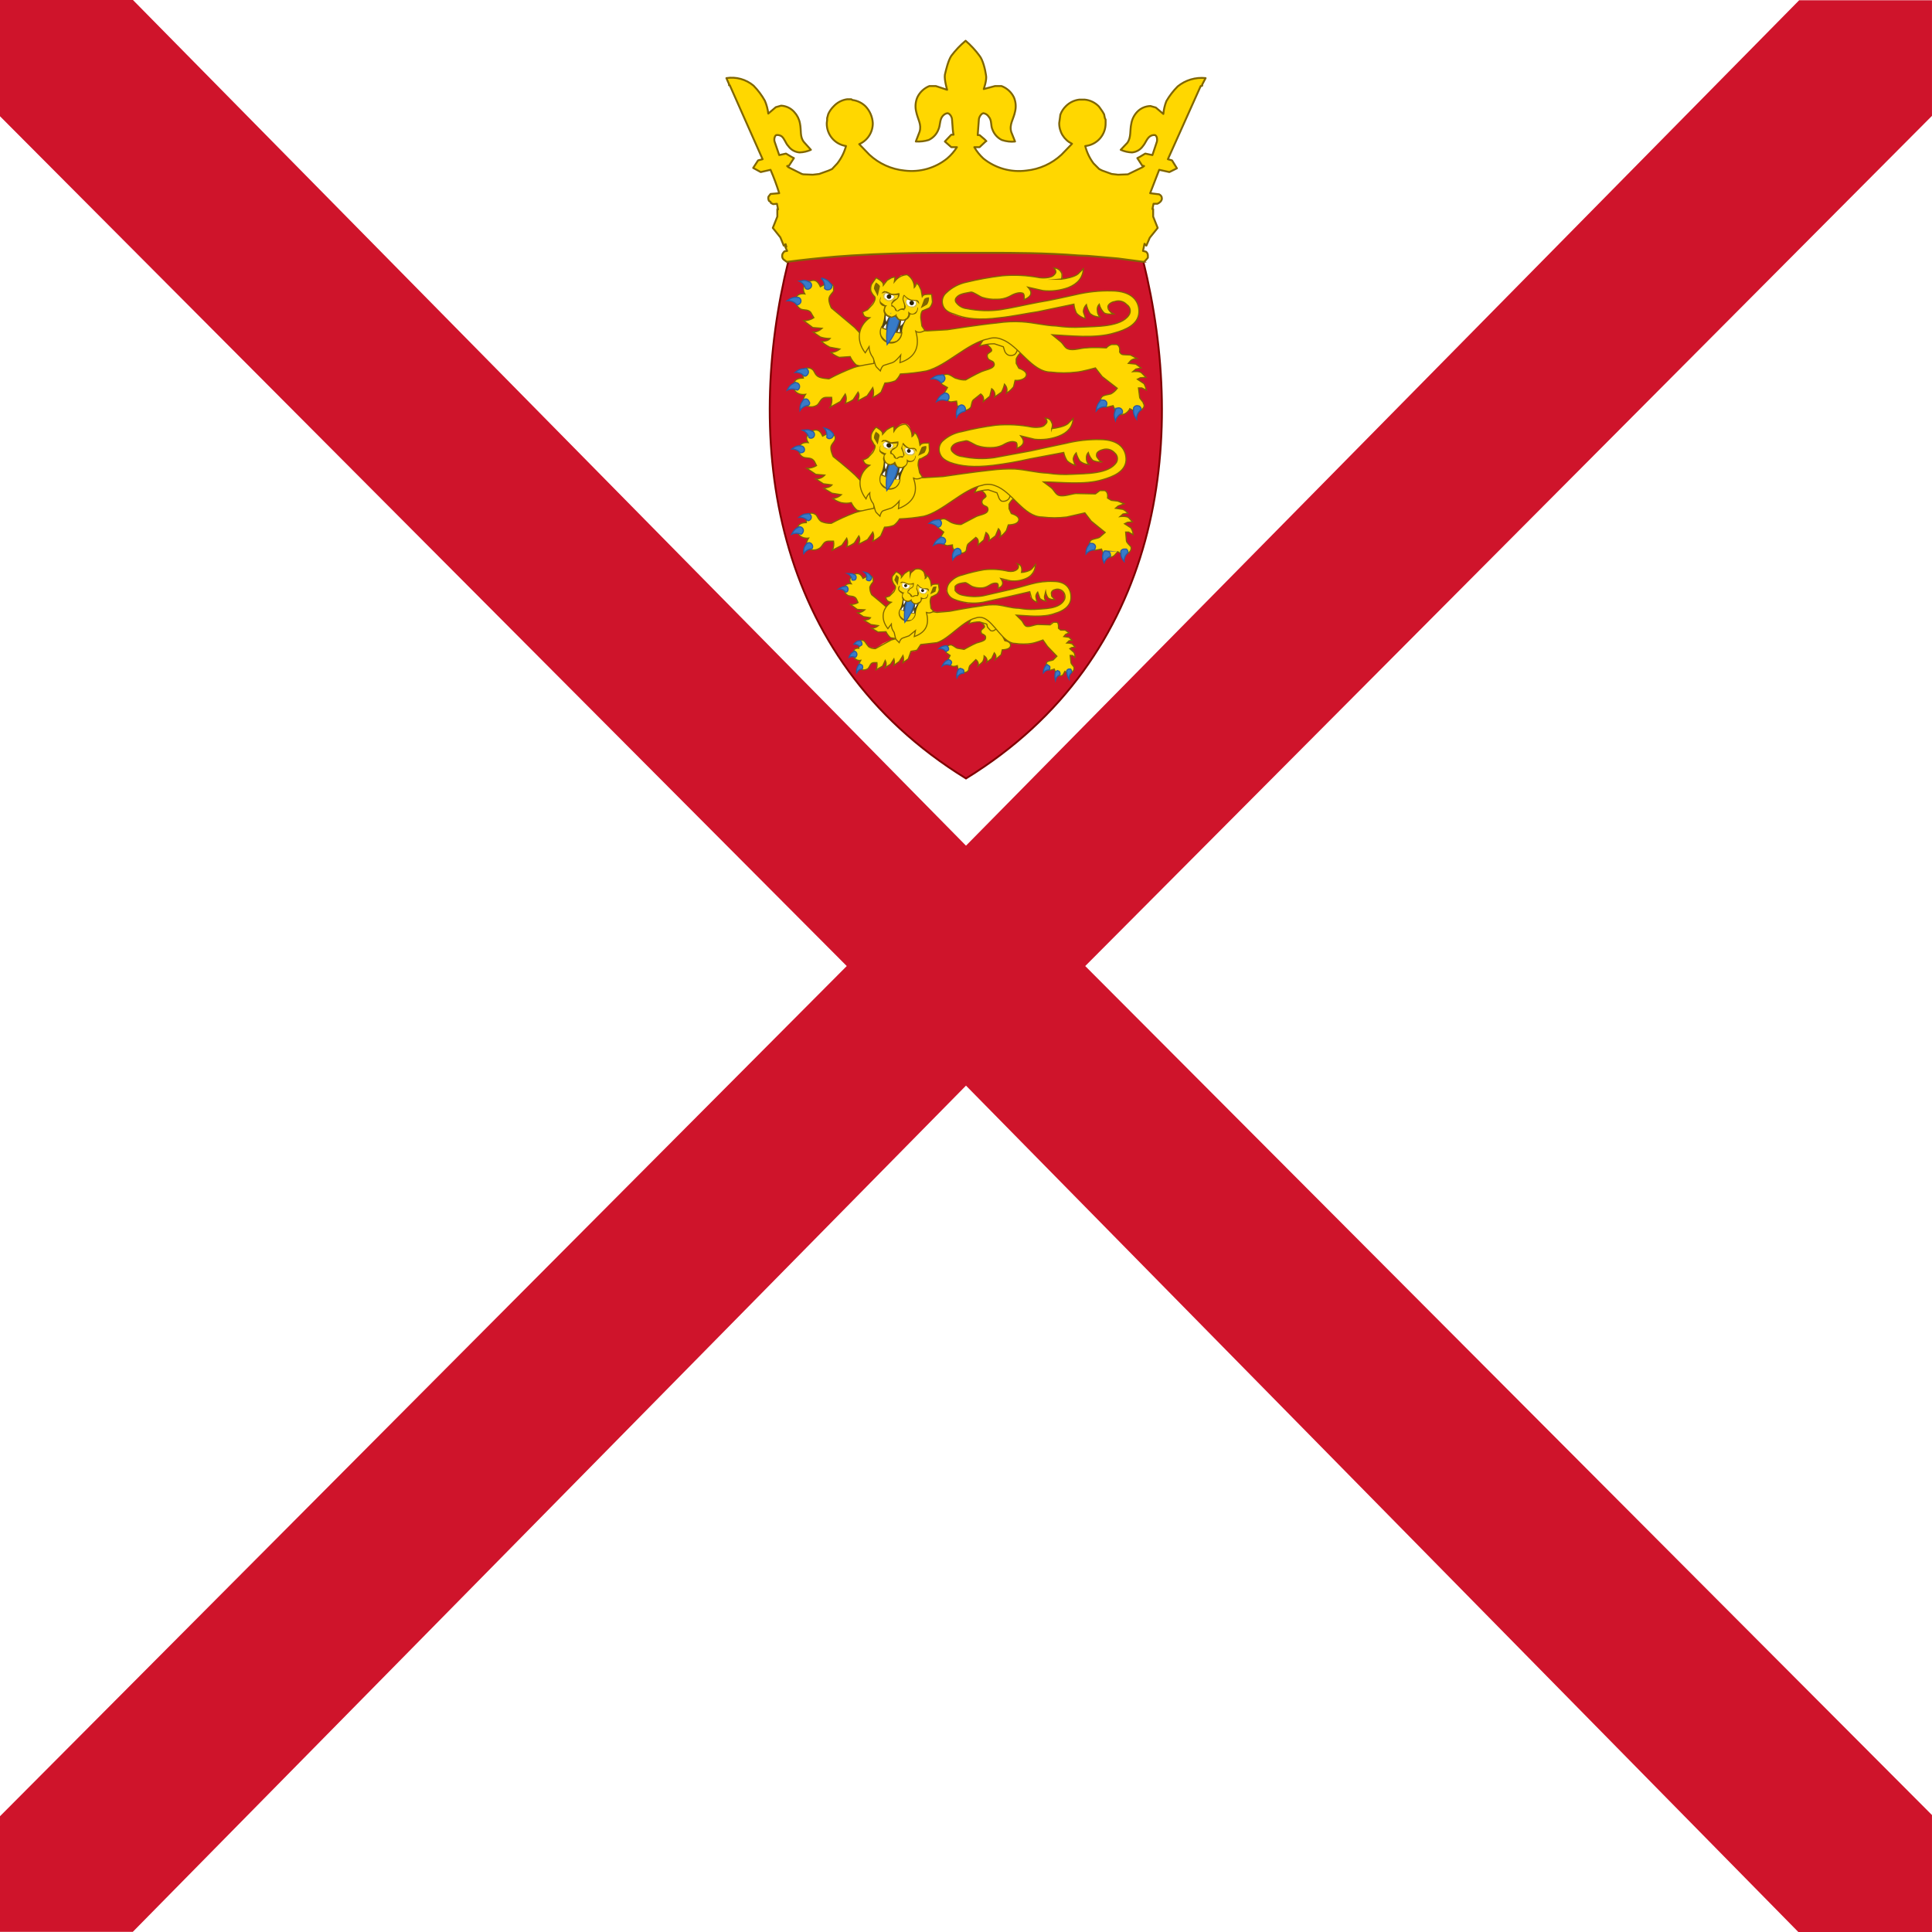 <svg width="512" height="512" viewBox="0 0 512 512" fill="none" xmlns="http://www.w3.org/2000/svg">
<rect x="0" y="0" width="512" height="512" fill="#333333" stroke="none"/>
<g clip-path="url(#clip0_3921_16911)">
<path d="M0 0H512V512H0V0Z" fill="white"/>
<path d="M1.039 -0.035L510.953 512.059L1.039 -0.035ZM1.039 512.059L510.953 -0.035L1.039 512.059Z" fill="black"/>
<path d="M0 -0.035V30.809L224.397 256.012L0 481.321V511.953H35.2L255.997 287.701L476.634 512.059H511.994V481.004L287.596 256.012L511.994 30.703V0.07H476.794L255.997 224.112L35.2 -0.035H0Z" fill="#CF142B"/>
<path d="M302.999 69.3C314.599 116.3 308.299 174.1 255.999 206.3C203.699 174.1 197.299 116.3 208.899 69.3C221.199 58.1 277.299 51.2 303.099 69.3H302.999Z" fill="#CF142B" stroke="#800000" stroke-width="0.5" stroke-miterlimit="140.8"/>
<path d="M229.399 97.1C228.548 97.12 227.701 96.984 226.899 96.7C226.227 96.078 225.683 95.331 225.299 94.5L222.399 94.7C221.601 94.387 220.858 93.948 220.199 93.4C221.076 93.371 221.919 93.055 222.599 92.5L219.899 92C219.099 91.6 218.366 91.1 217.699 90.5C218.499 90.4 219.399 90.4 219.999 89.7C219.066 89.7 218.199 89.567 217.399 89.3L215.499 88C216.366 88 217.166 87.666 217.899 87L215.399 86.8L212.999 85C213.957 84.997 214.894 84.72 215.699 84.2L215.099 83.2C214.499 81.8 213.099 82.3 212.199 81.9C211.849 81.694 211.545 81.42 211.304 81.093C211.064 80.767 210.892 80.395 210.799 80C210.699 79 211.199 77.6 213.299 77.9C212.299 76.2 213.399 74.9 214.599 74.5C215.799 74.1 216.599 74.2 217.399 76L218.899 75.2C219.255 75.106 219.631 75.112 219.984 75.218C220.337 75.324 220.653 75.525 220.899 75.8V77.1C220.599 77.7 219.899 78.1 219.699 79C219.499 80 220.299 81.6 220.299 81.6L226.499 86.8L229.399 89.9H233.699L233.999 96.9H229.499L229.399 97.1Z" fill="#FFD700" stroke="#806600" stroke-width="0.3" stroke-miterlimit="135.2"/>
<path d="M217.7 73.8C218.028 74.14 218.272 74.552 218.411 75.004C218.55 75.456 218.581 75.934 218.5 76.4C218.766 76.734 219.1 76.867 219.5 76.8C219.664 76.797 219.826 76.754 219.97 76.674C220.113 76.594 220.235 76.48 220.324 76.341C220.413 76.203 220.467 76.044 220.48 75.88C220.493 75.716 220.465 75.551 220.4 75.4C219.9 75.1 219.8 74.2 217.8 73.7L217.7 73.8ZM213 74.3L211.8 74.5C212.216 74.683 212.585 74.958 212.88 75.304C213.174 75.651 213.386 76.06 213.5 76.5C213.9 76.7 214.233 76.7 214.5 76.5C214.656 76.429 214.792 76.319 214.894 76.18C214.995 76.04 215.059 75.878 215.079 75.707C215.099 75.536 215.075 75.362 215.008 75.204C214.942 75.045 214.836 74.906 214.7 74.8C214.3 74.8 214 74.3 213 74.3ZM211.6 78.8C211.1 78.9 210.3 78.4 208.6 79.7C209.09 79.656 209.584 79.733 210.037 79.925C210.491 80.117 210.89 80.418 211.2 80.8C211.533 80.8 211.833 80.633 212.1 80.3C212.185 80.173 212.239 80.029 212.26 79.878C212.28 79.726 212.266 79.572 212.217 79.428C212.169 79.283 212.088 79.151 211.981 79.042C211.874 78.933 211.744 78.851 211.6 78.8Z" fill="#377BC8" stroke="#2C5AA0" stroke-width="0.3" stroke-miterlimit="135.2"/>
<path d="M253.4 100.3C252.7 100.1 251.8 99.2 251 99.2C250.637 99.188 250.278 99.275 249.961 99.451C249.644 99.627 249.381 99.886 249.2 100.2C249.147 100.503 249.164 100.814 249.251 101.109C249.338 101.403 249.491 101.674 249.7 101.9L251.1 102.7L250.1 104.4C250.156 104.857 250.368 105.281 250.7 105.6C250.966 106.134 251.4 106.434 252 106.5L253.5 106.3L253.7 107.5C253.958 107.847 254.289 108.134 254.668 108.341C255.048 108.548 255.468 108.671 255.9 108.7C256.406 108.641 256.872 108.391 257.2 108C257.5 107.6 257.4 106.6 257.9 106L259.9 104.4C260.566 104.867 260.8 105.534 260.6 106.4L262.3 105L262.8 103C263.147 103.236 263.412 103.576 263.555 103.971C263.699 104.366 263.714 104.796 263.6 105.2L265.4 103.9C265.733 103.3 266 102.6 266.2 101.8C266.866 102.534 267.033 103.334 266.7 104.2C267.432 103.755 268.076 103.178 268.6 102.5L269 100.8C270.7 100.9 272 100.2 272 99.3C272 98.633 271.333 98.067 270 97.6L269.3 96.3V95.1C269.65 94.306 270.202 93.617 270.9 93.1L273.9 91.4L273.3 88.4L266.3 87.2L258.4 89.2C259.9 89.9 263 92.1 262.8 92.9C262.8 93.2 262 93.5 261.7 93.9C261.566 94.3 261.633 94.7 261.9 95.1C262.2 95.5 263 95.6 263.3 96C263.566 96.4 263.566 96.767 263.3 97.1C262.8 97.8 261 98.1 260.1 98.5C258.5 99.2 255.9 100.7 255.9 100.7C255.081 100.732 254.264 100.596 253.5 100.3H253.4Z" fill="#FFD700" stroke="#806600" stroke-width="0.3" stroke-miterlimit="135.2"/>
<path d="M270 90.8C270 90.8 269.8 93.4 268.8 94C268.554 94.126 268.285 94.2 268.01 94.217C267.735 94.234 267.459 94.195 267.2 94.1C266.961 93.977 266.749 93.808 266.578 93.602C266.406 93.395 266.277 93.157 266.2 92.9L265.9 91.9L263.5 91.1C262.166 91.1 260.866 91.3 259.6 91.7C260.265 90.341 261.262 89.171 262.5 88.3L266.6 88L270 90.8Z" fill="#FFD700" stroke="#806600" stroke-width="0.3" stroke-miterlimit="135.2"/>
<path d="M281.099 74C282.299 73.9 284.799 73.4 285.699 72.6L287.099 71.2C286.966 73.533 285.633 75.2 283.099 76.2C280.956 76.972 278.664 77.246 276.399 77L272.399 76.1C273.899 77.7 273.099 78.7 271.399 79.4C271.399 79.4 271.599 78 271.099 77.7C269.999 77.3 268.599 77.9 267.399 78.6C266.403 79.083 265.306 79.323 264.199 79.3C262.866 79.367 261.566 79.2 260.299 78.8C259.499 78.5 257.899 77.3 257.299 77.4C255.899 77.7 254.199 77.8 253.399 78.9C253.244 79.081 253.159 79.312 253.159 79.55C253.159 79.788 253.244 80.019 253.399 80.2C253.729 80.646 254.149 81.019 254.631 81.295C255.113 81.57 255.647 81.742 256.199 81.8C259.199 82.4 262.166 82.5 265.099 82.1C268.299 81.6 272.099 80.7 275.299 80.1C278.599 79.6 282.699 78.6 285.099 78.1C288.177 77.366 291.336 77.03 294.499 77.1C300.199 77.1 301.999 80 301.799 82.9C301.599 86 298.299 87.4 295.399 88.2C290.299 89.8 283.299 88.9 278.799 88.7L280.999 90.5C281.799 91.1 282.199 92.3 283.099 92.5C284.499 93 286.499 92.2 287.899 92.2C289.899 92 293.199 92.2 293.199 92.2C293.572 91.774 294.057 91.462 294.599 91.3H295.899C296.566 91.5 296.833 92.167 296.699 93.3C296.966 93.767 297.299 94 297.699 94L299.599 94.1L301.299 95C300.729 95.011 300.174 95.185 299.699 95.5L298.999 96.3L300.999 96.5L302.399 97.5L300.999 97.8L300.199 98.5C300.199 98.5 301.899 98.3 302.499 98.8L303.699 100L302.199 100.1L301.399 100.5L303.199 101.7C303.466 102.233 303.666 102.8 303.799 103.4L302.599 102.8H301.699L301.999 105.2C301.999 105.8 302.999 106.4 302.999 106.9C303.141 107.093 303.209 107.33 303.19 107.569C303.172 107.807 303.069 108.031 302.899 108.2C302.644 108.55 302.281 108.808 301.866 108.934C301.451 109.06 301.007 109.048 300.599 108.9L299.399 108.3L298.499 109.4C297.999 109.7 297.899 109.7 297.099 109.7C296.586 109.719 296.084 109.54 295.699 109.2L294.999 107.5L293.299 107.9C292.989 107.9 292.683 107.828 292.405 107.689C292.127 107.55 291.886 107.348 291.699 107.1C291.586 106.784 291.553 106.444 291.606 106.112C291.658 105.779 291.794 105.466 291.999 105.2C292.399 104.7 293.699 104.6 294.399 104.4C295.073 104.037 295.655 103.524 296.099 102.9L292.099 99.8L290.299 97.5C290.299 97.5 286.699 98.5 285.299 98.6C283.041 98.876 280.757 98.876 278.499 98.6C273.399 98.6 269.999 91.5 265.399 89.9C264.283 89.446 263.04 89.41 261.899 89.8C256.499 90.8 250.799 97.1 245.499 98.3C243.22 98.72 240.914 98.987 238.599 99.1C238.282 99.776 237.841 100.386 237.299 100.9C236.41 101.267 235.461 101.47 234.499 101.5L233.499 103.9C232.847 104.484 232.104 104.957 231.299 105.3C231.566 104.488 231.566 103.612 231.299 102.8L229.799 104.8L227.399 106.2C227.499 105.5 227.899 104.7 227.399 103.9L226.099 105.9C225.433 106.367 224.733 106.7 223.999 106.9C224.179 106.508 224.272 106.081 224.272 105.65C224.272 105.219 224.179 104.792 223.999 104.4L222.699 106.4L219.999 107.9C220.422 107.103 220.563 106.187 220.399 105.3H218.999C217.499 105.3 217.299 106.7 216.599 107.3C216.237 107.545 215.825 107.708 215.393 107.777C214.962 107.846 214.52 107.82 214.099 107.7C213.199 107.3 212.299 106.2 213.499 104.5C211.299 104.8 210.199 103.5 210.299 102.2C210.299 101.2 210.699 100.2 212.899 100.2L212.599 98.8C212.649 98.42 212.843 98.073 213.141 97.832C213.438 97.59 213.817 97.471 214.199 97.5C214.666 97.5 215.099 97.7 215.499 98.1C215.899 98.6 215.999 99.3 216.799 99.8C217.599 100.3 219.699 100.4 219.699 100.4C221.83 99.253 224.035 98.251 226.299 97.4C227.699 96.9 231.599 96.3 231.599 96.3L231.699 86.5C236.356 86.551 241.002 86.953 245.599 87.7L250.999 87.4C250.999 87.4 259.999 86 264.199 85.6C266.466 85.267 268.666 85.167 270.799 85.3C274.099 85.5 276.799 86.3 279.899 86.4C282.233 86.733 284.533 86.833 286.799 86.7C290.499 86.5 297.099 86.7 299.199 83.5C299.347 83.278 299.449 83.028 299.499 82.766C299.548 82.504 299.545 82.234 299.489 81.974C299.433 81.713 299.326 81.466 299.173 81.247C299.02 81.028 298.825 80.842 298.599 80.7C298.202 80.269 297.688 79.963 297.119 79.821C296.55 79.679 295.952 79.706 295.399 79.9C294.599 80 293.699 80.6 293.599 81.2L293.899 82.3C294.166 82.767 294.566 83.1 295.099 83.3C294.287 83.45 293.449 83.345 292.699 83C292.077 82.302 291.601 81.486 291.299 80.6C291.091 80.826 290.937 81.097 290.851 81.392C290.764 81.686 290.746 81.997 290.799 82.3C290.799 82.967 291.033 83.533 291.499 84C290.553 84.017 289.632 83.698 288.899 83.1C288.419 82.37 288.08 81.555 287.899 80.7C287.457 81.166 287.177 81.762 287.099 82.4C287.099 83.1 287.499 83.4 287.599 84.4C286.719 84.152 285.923 83.668 285.299 83C284.924 82.249 284.687 81.436 284.599 80.6L274.999 82.6C272.199 83 267.999 83.9 264.799 84.2C259.799 84.867 255.799 84.6 252.799 83.4C250.999 82.6 250.199 82 249.799 80.6C249.67 80.056 249.695 79.488 249.872 78.957C250.049 78.427 250.37 77.957 250.799 77.6C252.3 76.178 254.172 75.207 256.199 74.8C259.296 74.049 262.435 73.481 265.599 73.1C268.94 72.8 272.305 72.968 275.599 73.6C277.199 73.8 278.799 73.5 279.299 73C279.799 72.5 280.299 72.1 279.399 71C280.333 71.067 280.999 71.5 281.399 72.3C281.699 72.8 281.399 74 281.399 74H281.099Z" fill="#FFD700"/>
<path d="M281.099 74C282.299 73.9 284.799 73.4 285.699 72.6L287.099 71.2C286.966 73.533 285.633 75.2 283.099 76.2C280.956 76.972 278.664 77.246 276.399 77L272.399 76.1C273.899 77.7 273.099 78.7 271.399 79.4C271.399 79.4 271.599 78 271.099 77.7C269.999 77.3 268.599 77.9 267.399 78.6C266.403 79.083 265.306 79.323 264.199 79.3C262.866 79.367 261.566 79.2 260.299 78.8C259.499 78.5 257.899 77.3 257.299 77.4C255.899 77.7 254.199 77.8 253.399 78.9C253.244 79.081 253.159 79.312 253.159 79.55C253.159 79.788 253.244 80.019 253.399 80.2C253.729 80.646 254.149 81.019 254.631 81.295C255.113 81.57 255.647 81.742 256.199 81.8C259.199 82.4 262.166 82.5 265.099 82.1C268.299 81.6 272.099 80.7 275.299 80.1C278.599 79.6 282.699 78.6 285.099 78.1C288.177 77.366 291.336 77.03 294.499 77.1C300.199 77.1 301.999 80 301.799 82.9C301.599 86 298.299 87.4 295.399 88.2C290.299 89.8 283.299 88.9 278.799 88.7L280.999 90.5C281.799 91.1 282.199 92.3 283.099 92.5C284.499 93 286.499 92.2 287.899 92.2C289.899 92 293.199 92.2 293.199 92.2C293.572 91.774 294.057 91.462 294.599 91.3H295.899C296.566 91.5 296.833 92.167 296.699 93.3C296.966 93.767 297.299 94 297.699 94L299.599 94.1L301.299 95C300.729 95.011 300.174 95.185 299.699 95.5L298.999 96.3L300.999 96.5L302.399 97.5L300.999 97.8L300.199 98.5C300.199 98.5 301.899 98.3 302.499 98.8L303.699 100L302.199 100.1L301.399 100.5L303.199 101.7C303.466 102.233 303.666 102.8 303.799 103.4L302.599 102.8H301.699L301.999 105.2C301.999 105.8 302.999 106.4 302.999 106.9C303.141 107.093 303.209 107.33 303.19 107.569C303.172 107.807 303.069 108.031 302.899 108.2C302.644 108.55 302.281 108.808 301.866 108.934C301.451 109.06 301.007 109.048 300.599 108.9L299.399 108.3C299.266 108.7 298.966 109.067 298.499 109.4C298.114 109.74 297.613 109.919 297.099 109.9C296.831 109.883 296.568 109.813 296.328 109.693C296.087 109.572 295.874 109.405 295.699 109.2L294.999 107.5L293.299 107.9C292.989 107.9 292.683 107.828 292.405 107.689C292.127 107.55 291.886 107.348 291.699 107.1C291.586 106.784 291.553 106.444 291.606 106.112C291.658 105.779 291.794 105.466 291.999 105.2C292.399 104.7 293.699 104.6 294.399 104.4C295.073 104.037 295.655 103.524 296.099 102.9L292.099 99.8L290.299 97.5C290.299 97.5 286.699 98.5 285.299 98.6C283.041 98.876 280.757 98.876 278.499 98.6C273.399 98.6 269.999 91.5 265.399 89.9C264.283 89.446 263.04 89.41 261.899 89.8C256.499 90.8 250.799 97 245.499 98.3C243.22 98.72 240.914 98.987 238.599 99.1C238.282 99.776 237.841 100.386 237.299 100.9C236.41 101.267 235.461 101.47 234.499 101.5L233.499 103.9C232.847 104.484 232.104 104.957 231.299 105.3C231.589 104.458 231.589 103.542 231.299 102.7L229.799 104.9L227.399 106.2C227.499 105.5 227.899 104.7 227.399 103.9L226.099 105.9C225.433 106.367 224.733 106.7 223.999 106.9C224.179 106.508 224.272 106.081 224.272 105.65C224.272 105.219 224.179 104.792 223.999 104.4L222.699 106.4L219.999 107.9C220.422 107.103 220.563 106.187 220.399 105.3H218.999C217.499 105.3 217.299 106.7 216.599 107.3C216.237 107.545 215.825 107.708 215.393 107.777C214.962 107.846 214.52 107.82 214.099 107.7C213.199 107.3 212.299 106.2 213.499 104.5C211.299 104.8 210.199 103.5 210.299 102.2C210.299 101.2 210.699 100.2 212.899 100.2L212.599 98.8C212.649 98.42 212.843 98.073 213.141 97.832C213.438 97.59 213.817 97.471 214.199 97.5C214.666 97.5 215.099 97.7 215.499 98.1C215.899 98.6 215.999 99.3 216.799 99.8C217.599 100.3 219.699 100.4 219.699 100.4C221.83 99.253 224.035 98.251 226.299 97.4C227.699 96.9 231.599 96.3 231.599 96.3L231.699 86.5C236.356 86.551 241.002 86.953 245.599 87.7L250.999 87.4C250.999 87.4 259.999 86 264.199 85.6C266.466 85.267 268.666 85.167 270.799 85.3C274.099 85.5 276.799 86.3 279.899 86.4C282.233 86.733 284.533 86.833 286.799 86.7C290.499 86.5 297.099 86.7 299.199 83.5C299.347 83.278 299.449 83.028 299.499 82.766C299.548 82.504 299.545 82.234 299.489 81.974C299.433 81.713 299.326 81.466 299.173 81.247C299.02 81.028 298.825 80.842 298.599 80.7C298.202 80.269 297.688 79.963 297.119 79.821C296.55 79.679 295.952 79.706 295.399 79.9C294.599 80 293.699 80.6 293.599 81.2C293.599 81.667 293.699 82 293.899 82.2C294.233 82.667 294.633 83 295.099 83.2C295.099 83.2 293.299 83.4 292.599 82.9C291.968 82.264 291.518 81.469 291.299 80.6C291.091 80.826 290.937 81.097 290.851 81.392C290.764 81.686 290.746 81.997 290.799 82.3C290.799 82.967 291.033 83.533 291.499 84C290.553 84.017 289.632 83.698 288.899 83.1C288.419 82.37 288.08 81.555 287.899 80.7C287.457 81.166 287.177 81.762 287.099 82.4C287.099 83.1 287.499 83.4 287.599 84.4C286.719 84.152 285.923 83.668 285.299 83C284.924 82.249 284.687 81.436 284.599 80.6L274.999 82.6C272.199 83 267.999 83.9 264.799 84.2C259.799 84.867 255.799 84.533 252.799 83.2C251.066 82.733 250.066 81.867 249.799 80.6C249.67 80.056 249.695 79.488 249.872 78.957C250.049 78.427 250.37 77.957 250.799 77.6C252.273 76.194 254.107 75.225 256.099 74.8C259.196 74.049 262.335 73.481 265.499 73.1C268.84 72.8 272.205 72.968 275.499 73.6C277.099 73.8 278.699 73.5 279.199 73C279.699 72.5 280.199 72.1 279.299 71C280.233 71.067 280.899 71.5 281.299 72.3C281.599 72.8 281.299 74 281.299 74H281.099Z" stroke="#806600" stroke-width="0.3" stroke-miterlimit="135.2"/>
<path d="M242.699 87.8C243.699 88.5 244.999 87.6 245.099 87.6L244.299 86.4L243.999 84.2C243.999 82.5 244.599 82.2 244.599 82.3L246.299 81.6C246.722 81.16 247.001 80.602 247.099 80L246.899 78C245.199 78 244.799 78 244.399 78.6L244.099 76.9L243.499 75.6L242.899 75C242.766 75.533 242.566 75.933 242.299 76.2C242.232 75.404 242.029 74.627 241.699 73.9L240.399 72.8L238.799 73C238.13 73.494 237.554 74.104 237.099 74.8V73.4L236.299 73.6L235.099 74.3L234.099 75.6C234.099 74.9 233.699 74.5 232.199 73.6L230.999 75.3C230.749 75.865 230.679 76.493 230.799 77.1C230.999 77.633 231.333 78.133 231.799 78.6C231.799 78.6 232.299 79.1 231.299 80.6L229.899 82.1L228.599 82.7C228.899 83.7 228.999 84.1 230.499 84.2C227.199 86.6 226.899 90.4 229.299 93.5L230.299 91.9C230.341 92.913 230.69 93.889 231.299 94.7C231.599 95.1 231.799 96.7 232.299 97.3L233.299 98.3C233.299 98.3 233.699 96.9 234.299 96.8L236.499 96.1C237.399 95.8 238.699 94.1 238.699 94.1L238.499 96.1C242.799 94.7 243.799 91.7 242.699 87.8Z" fill="#FFD700"/>
<path d="M234.4 82.5C234.46 83.986 234.151 85.463 233.5 86.8L236.3 88L239.1 88.3C238.8 87.1 239.9 84.9 240.5 84.3H238.5L237.6 83.3L235.9 83.7L234.4 82.5Z" fill="#504416"/>
<path d="M234.9 83.2C234.647 83.877 234.647 84.623 234.9 85.3L235.7 83.6L234.9 83.2ZM238.9 84.5L238.6 86.4C239.21 85.97 239.638 85.329 239.8 84.6L238.9 84.5ZM234.9 85.8C234.365 86.263 234.011 86.901 233.9 87.6H234.7L234.9 85.8ZM238.4 86.8L237.6 88.5L238.3 88.9C238.553 88.223 238.553 87.477 238.3 86.8H238.4ZM235.1 77.7C234.634 77.7 234.3 77.9 234.1 78.3C234.1 78.834 234.467 79.267 235.2 79.6C235.528 79.616 235.854 79.552 236.15 79.412C236.447 79.273 236.704 79.063 236.9 78.8C237.1 78.334 236.7 78 235.7 77.8L235.1 77.7ZM240.9 79.4C240.567 79.334 240.3 79.467 240.1 79.8C240.093 80.151 240.21 80.493 240.429 80.767C240.648 81.042 240.956 81.23 241.3 81.3C242.167 81.567 242.7 81.367 242.9 80.7C243.034 80.1 242.667 79.667 241.8 79.4H240.9Z" fill="white"/>
<path d="M235.1 77.5H234.6C234.451 77.56 234.319 77.655 234.215 77.777C234.11 77.899 234.037 78.044 234 78.2L234.2 79.1C234.467 79.433 234.8 79.667 235.2 79.8C236.133 80 236.8 79.7 237.2 78.9L236.9 78.1L235.9 77.7L235.1 77.5ZM235.1 77.8H235.7L236.6 78.3C236.867 78.433 236.967 78.6 236.9 78.8C236.767 79.118 236.514 79.371 236.195 79.502C235.876 79.633 235.518 79.633 235.2 79.5L234.4 78.9V78.3L234.7 77.8H235.1ZM240.9 79.2H240.7L240 79.7C239.941 80.084 240.034 80.475 240.257 80.792C240.481 81.109 240.819 81.327 241.2 81.4C241.6 81.6 242 81.6 242.4 81.4C242.667 81.4 242.867 81.167 243 80.7L242.8 79.9L241.8 79.4L240.9 79.2ZM240.9 79.4L241.8 79.6C242.133 79.667 242.433 79.8 242.7 80V80.7L242.2 81.2H241.2C240.891 81.129 240.619 80.947 240.435 80.689C240.251 80.431 240.167 80.115 240.2 79.8C240.2 79.6 240.367 79.467 240.7 79.4H240.9Z" fill="#D1B948"/>
<path d="M235.199 76.5L234.199 76.7C233.899 76.9 233.899 77.4 233.899 77.4H234.499L235.099 77.6L236.599 78.2H238.099L236.899 77.5C236.299 77.2 235.899 76.5 235.099 76.5H235.199ZM242.699 78.5L240.999 78.7L239.599 78.5L240.899 79.4L242.399 79.6L243.099 79.8L243.499 80.1L243.799 79.4C243.753 79.171 243.627 78.965 243.444 78.819C243.262 78.673 243.033 78.595 242.799 78.6L242.699 78.5ZM233.699 86.9C232.199 90.5 237.899 92.3 238.699 88.3C236.951 88.204 235.244 87.726 233.699 86.9Z" fill="#FFD700"/>
<path d="M233.5 86.5L233.4 86.8C233.22 87.192 233.127 87.618 233.127 88.05C233.127 88.481 233.22 88.908 233.4 89.3C233.667 89.89 234.119 90.377 234.686 90.69C235.254 91.002 235.907 91.122 236.549 91.032C237.191 90.942 237.786 90.647 238.246 90.19C238.705 89.734 239.005 89.141 239.1 88.5V88H238.8C237.011 87.955 235.261 87.474 233.7 86.6L233.5 86.4V86.5ZM233.7 87C235.303 87.765 237.03 88.239 238.8 88.4C238.661 89.165 238.231 89.846 237.6 90.3C236.869 90.591 236.069 90.661 235.3 90.5C234.587 90.147 233.995 89.59 233.6 88.9C233.371 88.253 233.371 87.547 233.6 86.9L233.7 87Z" fill="#806600"/>
<path d="M236 83.6C235.074 86.054 234.765 88.698 235.1 91.3C236.728 89.329 237.859 86.998 238.4 84.5C238.267 84.233 238.1 84.1 237.9 84.1L237.4 83.4L236.7 83.8H236V83.6Z" fill="#377BC8" stroke="#2C5AA0" stroke-width="0.3" stroke-miterlimit="135.2"/>
<path d="M240.299 72.8L238.799 73C238.13 73.494 237.554 74.104 237.099 74.8V73.4L236.299 73.6L235.099 74.3L233.899 75.5C234.499 75.5 235.699 74.5 236.199 74.5C236.699 74.5 236.299 75.7 236.699 75.8C237.199 75.8 237.699 74.9 238.399 74.4C238.899 73.9 239.799 73.6 240.099 73.6C240.652 74.022 241.041 74.623 241.199 75.3C241.399 76.3 241.699 76.966 242.099 77.3C242.399 77.5 242.699 76.5 243.099 76.5C243.699 76.7 243.899 78.3 244.399 78.5L244.099 76.9L243.399 75.6L242.799 75C242.666 75.466 242.466 75.867 242.199 76.2C242.132 75.404 241.929 74.627 241.599 73.9L240.299 72.8ZM233.399 78.8C232.799 79.8 233.499 80.9 234.699 81.1L234.299 82.3L234.999 83.6L236.299 84.1L237.299 83.6L238.299 84.6L239.299 84.9L240.699 84.1L241.299 83.1H242.099L242.899 82.7L243.199 81.7C242.799 82.025 242.323 82.242 241.815 82.33C241.307 82.417 240.785 82.373 240.299 82.2C240.319 82.713 240.14 83.215 239.799 83.6C239.676 83.737 239.518 83.838 239.341 83.891C239.165 83.944 238.977 83.947 238.799 83.9C238.281 83.694 237.831 83.347 237.499 82.9C237.033 83.166 236.633 83.3 236.299 83.3C236.033 83.211 235.789 83.067 235.582 82.877C235.375 82.688 235.211 82.457 235.099 82.2C235.089 81.922 235.138 81.645 235.241 81.386C235.344 81.128 235.5 80.894 235.699 80.7C233.099 80 233.899 79.3 233.399 78.8ZM232.099 79.2L229.899 82.1L228.599 82.7C228.899 83.7 228.999 84.1 230.499 84.2C227.199 86.6 226.899 90.4 229.299 93.5L230.299 91.9C230.341 92.913 230.69 93.889 231.299 94.7C231.599 95.1 231.799 96.7 232.299 97.3L233.299 98.3C233.299 98.3 233.699 96.9 234.299 96.8L236.499 96.1C237.399 95.8 238.699 94.1 238.699 94.1L238.599 96.1C242.799 94.7 243.799 91.7 242.699 87.8C243.699 88.5 244.999 87.6 245.099 87.6L244.299 86.3L243.999 84.3L243.799 82.9L243.299 84.9V86.7C242.576 86.495 241.897 86.156 241.299 85.7L242.099 89.9C242.099 90.9 241.933 91.867 241.599 92.8C241.114 93.505 240.504 94.115 239.799 94.6L240.199 92.1C240.199 91.2 239.799 88.9 239.799 88.9L238.899 91.9L237.499 94.2C237.799 91.9 237.699 91.8 237.399 91C237.399 91 236.899 93.8 235.799 95L234.099 95.8L233.299 96.4L232.599 94.4L231.299 91.9C230.999 90.7 232.699 88.1 232.699 88.1C232.033 88.166 231.366 88.666 230.699 89.6L229.299 91.5L228.699 88.9C228.772 88.079 229.047 87.289 229.499 86.6C230.599 85.3 231.84 84.126 233.199 83.1C232.161 83.45 231.037 83.45 229.999 83.1C229.999 83.1 231.299 81.7 231.499 81.4C231.866 80.722 232.071 79.97 232.099 79.2ZM237.599 80.4H236.299V81.1L236.899 81.2L237.699 82.3L239.599 81.8L239.799 81.4L238.099 80.4H237.599Z" fill="#FFD700"/>
<path d="M242.699 87.8C243.699 88.5 244.999 87.6 245.099 87.6L244.299 86.4L243.999 84.2C243.999 82.5 244.599 82.2 244.599 82.3L246.299 81.6C246.722 81.16 247.001 80.602 247.099 80L246.899 78C245.199 78 244.799 78 244.399 78.6L244.099 76.9L243.499 75.6L242.899 75C242.766 75.533 242.566 75.933 242.299 76.2C242.298 75.518 242.124 74.848 241.791 74.253C241.458 73.658 240.979 73.158 240.399 72.8C239.066 72.867 237.933 73.5 236.999 74.7L237.199 73.4L236.299 73.6L235.099 74.3L234.099 75.6C234.099 74.9 233.699 74.5 232.199 73.6L230.999 75.3C230.749 75.865 230.679 76.493 230.799 77.1C230.999 77.633 231.333 78.133 231.799 78.6C231.799 78.6 232.299 79.1 231.299 80.6L229.899 82.1L228.599 82.7C228.899 83.7 228.999 84.1 230.499 84.2C227.199 86.6 226.899 90.4 229.299 93.5L230.299 91.9C230.341 92.913 230.69 93.889 231.299 94.7C231.599 95.1 231.799 96.7 232.299 97.3L233.299 98.3C233.299 98.3 233.699 96.9 234.299 96.8L236.499 96.1C237.399 95.8 238.699 94.1 238.699 94.1L238.499 96.1C242.799 94.7 243.799 91.7 242.699 87.8Z" stroke="#806600" stroke-width="0.3" stroke-miterlimit="135.2"/>
<path d="M232.2 74.8C231.83 75.292 231.621 75.885 231.6 76.5L232.6 78.5L233.2 75.9C233.1 75.4 232.2 74.9 232.2 74.9V74.8ZM234.5 77.1L234.2 77.2C233.933 77.333 233.733 77.533 233.6 77.8L234.5 77.5H234.7L236 78.2H238L237.8 79L236.8 79.5L236.4 80L236.2 80.3V81.2H236.3C236.833 81.333 237.133 81.666 237.2 82.2L237.4 82.4L237.7 82.5H238.1C238.5 82.1 238.966 82 239.5 82.2H239.7V82C239.9 81.867 240 81.666 240 81.4V81.1L239.8 80.5L239.4 79.3L239.6 78.4C240.066 78.951 240.646 79.394 241.3 79.7H242.7L243.1 80L243.6 80.6C243.6 80.266 243.533 80 243.4 79.8C243.266 79.6 243.066 79.5 242.8 79.5L241.5 79.4C240.848 79.185 240.263 78.806 239.8 78.3L239.6 78.1L239.4 78.3C239.2 78.766 239.133 79.166 239.2 79.5L239.6 80.8V81.7C239.289 81.66 238.973 81.693 238.678 81.797C238.383 81.902 238.116 82.074 237.9 82.3H237.7C237.449 81.667 236.991 81.138 236.4 80.8V80.6L236.6 80.3L236.9 80L237.9 79.2C238.233 78.8 238.4 78.4 238.4 78V77.7H238C237.415 77.87 236.799 77.904 236.2 77.8L234.9 77.2H234.5V77.1ZM233.5 78.6C233.31 78.855 233.185 79.151 233.132 79.464C233.08 79.777 233.103 80.097 233.2 80.4C233.466 80.867 233.866 81.133 234.4 81.2L234.3 81.5L234.1 82.3C234.166 82.966 234.466 83.466 235 83.8C235.373 84.081 235.833 84.222 236.3 84.2L237.2 83.9L237.9 84.7C238.286 84.946 238.745 85.052 239.2 85C239.654 85.014 240.099 84.873 240.463 84.601C240.826 84.328 241.086 83.94 241.2 83.5V83.3C241.706 83.432 242.245 83.36 242.7 83.1C243.1 82.7 243.3 82.133 243.3 81.4C242.9 81.7 243.3 82.3 242.4 82.9C242.218 83.055 241.988 83.14 241.75 83.14C241.511 83.14 241.281 83.055 241.1 82.9L240.7 82.5V83.5L240.4 84.1C240.066 84.5 239.666 84.7 239.2 84.7L238.2 84.5L237.6 83.6V83.1L237.3 83.5L236.8 83.7L236.3 83.9L235.3 83.5C234.893 83.213 234.608 82.785 234.5 82.3L234.6 81.7L234.8 81.2L235.1 80.9H234.6L233.6 80.2C232.9 79.6 233.6 79.1 233.4 78.6H233.5ZM246.2 78.8C246.2 78.8 245.2 78.8 244.9 79.3L244 81.7L245.7 80.7C246.075 80.141 246.251 79.471 246.2 78.8Z" fill="#806600"/>
<path d="M235.7 78C235.541 77.974 235.378 78.011 235.247 78.105C235.116 78.199 235.027 78.341 235 78.5C234.974 78.659 235.012 78.822 235.105 78.954C235.199 79.085 235.341 79.174 235.5 79.2C235.579 79.213 235.66 79.211 235.738 79.193C235.816 79.175 235.889 79.141 235.954 79.095C236.019 79.049 236.074 78.99 236.117 78.922C236.159 78.854 236.187 78.779 236.2 78.7C236.214 78.621 236.211 78.541 236.193 78.463C236.175 78.385 236.142 78.311 236.095 78.246C236.049 78.181 235.99 78.126 235.922 78.084C235.855 78.042 235.779 78.013 235.7 78ZM241.5 79.7C241.382 79.723 241.273 79.781 241.188 79.867C241.103 79.953 241.046 80.063 241.025 80.182C241.003 80.3 241.018 80.423 241.067 80.533C241.116 80.644 241.198 80.737 241.3 80.8C241.384 80.851 241.478 80.881 241.575 80.888C241.673 80.894 241.77 80.877 241.859 80.837C241.949 80.797 242.027 80.736 242.087 80.659C242.147 80.583 242.188 80.492 242.205 80.396C242.223 80.3 242.216 80.201 242.187 80.108C242.158 80.015 242.106 79.931 242.037 79.862C241.967 79.794 241.882 79.743 241.789 79.715C241.695 79.686 241.596 79.681 241.5 79.7Z" fill="#2B2200"/>
<path d="M213.5 97.6C213 97.9 212.2 97.4 210.7 98.7C211.165 98.66 211.634 98.73 212.068 98.904C212.502 99.078 212.89 99.35 213.2 99.7C213.6 99.7 213.9 99.5 214.1 99.1C214.183 98.967 214.234 98.815 214.248 98.659C214.262 98.502 214.239 98.344 214.181 98.198C214.122 98.051 214.03 97.921 213.912 97.817C213.793 97.713 213.652 97.639 213.5 97.6ZM249.7 99.3C249.1 99.6 248.4 99.1 246.8 100.4C247.282 100.344 247.77 100.406 248.223 100.58C248.676 100.754 249.079 101.036 249.4 101.4C249.564 101.389 249.723 101.338 249.862 101.25C250.002 101.163 250.118 101.043 250.2 100.9C250.306 100.772 250.378 100.619 250.41 100.456C250.442 100.292 250.433 100.123 250.383 99.965C250.334 99.806 250.245 99.662 250.126 99.546C250.006 99.43 249.86 99.345 249.7 99.3ZM210.8 101.3C210.4 101.7 209.5 101.6 208.6 103.4C209.018 103.189 209.481 103.079 209.95 103.079C210.418 103.079 210.881 103.189 211.3 103.4C211.7 103.2 211.9 102.867 211.9 102.4C211.9 102.135 211.794 101.881 211.607 101.693C211.419 101.505 211.165 101.4 210.9 101.4L210.8 101.3ZM250.2 104.2C249.9 104.6 249.1 104.5 248.2 106.4C248.602 106.157 249.057 106.013 249.526 105.978C249.995 105.943 250.465 106.019 250.9 106.2C251.366 105.933 251.566 105.633 251.5 105.3C251.525 105.131 251.507 104.959 251.447 104.799C251.387 104.639 251.287 104.497 251.157 104.387C251.026 104.277 250.87 104.202 250.703 104.169C250.535 104.136 250.362 104.147 250.2 104.2ZM213.6 105.7L212.9 105.9C212.7 106.5 211.9 106.8 212 108.8C212.247 108.404 212.584 108.071 212.984 107.828C213.383 107.584 213.834 107.438 214.3 107.4C214.633 107.067 214.666 106.733 214.4 106.4C214.346 106.22 214.242 106.059 214.1 105.935C213.959 105.811 213.785 105.73 213.6 105.7ZM292.2 106H291.7C291.5 106.6 290.7 106.8 290.5 108.9C290.809 108.517 291.209 108.217 291.662 108.025C292.116 107.833 292.609 107.756 293.1 107.8C293.3 107.4 293.366 107.033 293.3 106.7C293.234 106.489 293.1 106.306 292.919 106.18C292.738 106.053 292.52 105.99 292.3 106H292.2ZM254.7 107.3L254.1 107.6C254 108.1 253.2 108.5 253.5 110.6C253.714 110.179 254.026 109.814 254.408 109.536C254.79 109.258 255.233 109.075 255.7 109C255.9 108.533 255.9 108.167 255.7 107.9C255.617 107.708 255.476 107.547 255.296 107.439C255.117 107.332 254.908 107.283 254.7 107.3ZM301.4 107.5C301.191 107.483 300.982 107.532 300.803 107.639C300.624 107.747 300.483 107.908 300.4 108.1C300.5 108.7 300 109.4 301.2 111.1C301.184 110.618 301.284 110.138 301.493 109.703C301.702 109.268 302.013 108.89 302.4 108.6C302.425 108.403 302.391 108.202 302.302 108.024C302.213 107.846 302.073 107.698 301.9 107.6L301.4 107.5ZM296.4 108.1C296.066 108.1 295.8 108.233 295.6 108.5C295.6 109.1 294.9 109.5 295.6 111.5C295.723 111.05 295.95 110.634 296.263 110.287C296.575 109.94 296.965 109.67 297.4 109.5C297.48 109.318 297.503 109.116 297.468 108.92C297.432 108.724 297.339 108.543 297.2 108.4C297.086 108.279 296.945 108.189 296.787 108.137C296.63 108.084 296.463 108.072 296.3 108.1H296.4Z" fill="#377BC8" stroke="#2C5AA0" stroke-width="0.3" stroke-miterlimit="135.2"/>
<path d="M229.499 135.5C228.688 135.54 227.876 135.438 227.099 135.2C226.465 134.646 225.953 133.964 225.599 133.2C224.733 133.4 223.833 133.4 222.899 133.2C222.107 132.966 221.362 132.594 220.699 132.1C221.553 132.022 222.36 131.671 222.999 131.1L220.499 130.7L218.299 129.4C219.099 129.2 219.899 129.2 220.499 128.5L218.199 128.2L216.199 126.9C216.649 126.924 217.098 126.847 217.513 126.673C217.929 126.5 218.3 126.236 218.599 125.9L216.199 125.7L213.799 124.1C214.714 124.109 215.613 123.867 216.399 123.4L215.899 122.4C215.199 121.1 213.899 121.5 212.999 121.2C212.644 121.069 212.333 120.839 212.103 120.538C211.873 120.237 211.733 119.877 211.699 119.5C211.599 118.5 211.999 117.1 214.199 117.3C213.199 115.8 214.199 114.7 215.199 114.2C216.399 113.7 217.299 113.9 217.999 115.6L219.499 114.8C219.818 114.772 220.139 114.821 220.435 114.943C220.73 115.065 220.993 115.256 221.199 115.5C221.399 115.9 221.399 116.3 221.199 116.7C220.999 117.2 220.399 117.6 220.199 118.4C219.999 119.3 220.799 121 220.799 121C220.799 121 224.799 124.2 226.599 125.9L229.399 128.8H233.399L233.799 135.4L229.499 135.5Z" fill="#FFD700" stroke="#806600" stroke-width="0.3" stroke-miterlimit="128.6"/>
<path d="M218.401 113.4C218.697 113.738 218.914 114.138 219.035 114.57C219.156 115.003 219.179 115.457 219.101 115.9C219.367 116.233 219.701 116.333 220.101 116.2C220.235 116.166 220.362 116.104 220.471 116.019C220.581 115.934 220.671 115.827 220.737 115.704C220.803 115.582 220.843 115.447 220.854 115.309C220.865 115.17 220.847 115.031 220.801 114.9C220.401 114.6 220.301 113.9 218.401 113.4ZM213.901 113.9L212.701 114C213.117 114.183 213.487 114.458 213.781 114.804C214.076 115.151 214.288 115.559 214.401 116C214.553 116.088 214.725 116.134 214.901 116.134C215.076 116.134 215.249 116.088 215.401 116C215.531 115.915 215.64 115.8 215.718 115.666C215.797 115.531 215.842 115.38 215.852 115.225C215.862 115.07 215.835 114.914 215.774 114.771C215.713 114.628 215.62 114.501 215.501 114.4C215.201 114.4 214.801 113.9 213.901 113.9ZM212.501 118.2C212.001 118.2 211.301 117.8 209.801 119C210.234 118.991 210.663 119.075 211.06 119.248C211.457 119.421 211.812 119.677 212.101 120C212.567 120 212.901 119.867 213.101 119.6C213.165 119.47 213.201 119.328 213.205 119.183C213.209 119.038 213.181 118.894 213.124 118.761C213.067 118.628 212.982 118.509 212.874 118.412C212.767 118.315 212.639 118.243 212.501 118.2Z" fill="#377BC8" stroke="#2C5AA0" stroke-width="0.3" stroke-miterlimit="128.6"/>
<path d="M252.4 138.6C251.7 138.4 250.8 137.5 250.1 137.5C249.754 137.506 249.416 137.601 249.118 137.776C248.82 137.951 248.573 138.201 248.4 138.5C248.363 138.764 248.38 139.033 248.448 139.291C248.517 139.548 248.637 139.789 248.8 140L250.1 141L249.2 142.5C249.228 142.945 249.404 143.367 249.7 143.7C250.2 144.2 250.2 144.4 251 144.6L252.4 144.4C252.4 144.8 252.467 145.134 252.6 145.4C252.766 145.784 253.048 146.107 253.407 146.322C253.766 146.537 254.183 146.635 254.6 146.6C255.267 146.6 255.733 146.4 256 146C256.2 145.6 256.1 144.6 256.6 144.1L258.6 142.4C259.4 142.9 259.3 143.6 259.2 144.4L260.7 143.1L261.3 141.1C261.647 141.336 261.912 141.676 262.055 142.071C262.199 142.466 262.215 142.896 262.1 143.3L263.8 142L264.6 140.1C264.878 140.385 265.065 140.747 265.136 141.139C265.207 141.531 265.16 141.935 265 142.3C265.66 141.836 266.235 141.261 266.7 140.6L267.2 139.1C269 139.034 269.933 138.567 270 137.7C270 137.034 269.333 136.5 268 136.1L267.4 134.8V133.6C267.779 132.879 268.328 132.261 269 131.8L271.8 130L271.2 127.2L264.6 126.2L257.2 128C258.5 128.6 261.5 130.7 261.3 131.6C261.2 131.8 260.5 132.2 260.3 132.6C260.167 133 260.2 133.334 260.4 133.6C260.7 134.1 261.5 134.1 261.7 134.5C261.788 134.652 261.834 134.825 261.834 135C261.834 135.176 261.788 135.348 261.7 135.5C261.3 136.3 259.5 136.5 258.7 136.9L254.7 139C253.914 139.019 253.133 138.883 252.4 138.6Z" fill="#FFD700" stroke="#806600" stroke-width="0.3" stroke-miterlimit="128.6"/>
<path d="M268.001 129.5C268.001 129.5 268.001 131.9 267.001 132.5C266.77 132.659 266.508 132.768 266.233 132.82C265.957 132.872 265.674 132.865 265.401 132.8C264.994 132.513 264.709 132.085 264.601 131.6L264.201 130.6L261.901 129.8C260.675 129.874 259.465 130.11 258.301 130.5C258.858 129.188 259.756 128.049 260.901 127.2L264.901 126.9L268.001 129.5Z" fill="#FFD700" stroke="#806600" stroke-width="0.3" stroke-miterlimit="128.6"/>
<path d="M278.701 113.6C279.901 113.5 282.201 113 283.001 112.3L284.401 110.9C284.267 113.1 282.967 114.666 280.501 115.6C278.49 116.346 276.334 116.619 274.201 116.4L270.501 115.5C271.801 117.1 271.201 118.1 269.501 118.8C269.501 118.8 269.701 117.3 269.201 117.2C268.101 116.7 266.801 117.3 265.601 118C264.657 118.419 263.633 118.623 262.601 118.6C261.38 118.654 260.16 118.485 259.001 118.1C258.101 117.8 256.601 116.7 256.001 116.8C254.701 117.1 253.001 117.2 252.301 118.3C252.146 118.481 252.061 118.711 252.061 118.95C252.061 119.188 252.146 119.419 252.301 119.6C252.981 120.404 253.952 120.907 255.001 121C257.867 121.6 260.701 121.7 263.501 121.3L273.201 119.5L282.501 117.5C285.445 116.778 288.47 116.442 291.501 116.5C296.801 116.5 298.501 119.2 298.401 122C298.201 125 295.001 126.3 292.201 127.1C287.401 128.6 280.701 127.7 276.501 127.7L278.501 129.2C279.301 129.8 279.701 131 280.601 131.3C281.901 131.7 283.901 130.9 285.101 130.8L290.301 130.9L291.501 130H292.701C293.367 130.2 293.634 130.866 293.501 132L294.501 132.6L296.201 132.8L297.901 133.5L296.301 134.1L295.601 134.7L297.601 135C298.134 135.266 298.567 135.6 298.901 136L297.601 136.2L296.801 136.9C296.801 136.9 298.501 136.7 299.101 137.2L300.101 138.3L298.801 138.4L298.001 138.8L299.701 139.9C300.042 140.443 300.248 141.06 300.301 141.7L299.101 141H298.301L298.501 143.3C298.501 143.8 299.401 144.5 299.701 144.9C299.834 145.366 299.734 145.8 299.401 146.2C299.139 146.512 298.788 146.737 298.395 146.844C298.001 146.951 297.585 146.936 297.201 146.8L296.201 146.2L295.301 147.2C294.967 147.466 294.501 147.566 293.901 147.5C293.434 147.522 292.974 147.381 292.601 147.1L291.901 145.5L290.301 145.8C290.015 145.797 289.734 145.733 289.475 145.612C289.216 145.492 288.986 145.317 288.801 145.1C288.69 144.805 288.651 144.489 288.685 144.176C288.72 143.863 288.828 143.563 289.001 143.3C289.401 142.8 290.701 142.8 291.401 142.4L292.901 141.1L289.201 138.1L287.501 135.9L282.701 137C280.543 137.272 278.359 137.272 276.201 137C271.301 137 268.201 130.2 263.701 128.7C262.614 128.27 261.411 128.235 260.301 128.6C255.201 129.6 249.801 135.6 244.801 136.8C242.686 137.179 240.548 137.413 238.401 137.5C238.013 138.157 237.504 138.734 236.901 139.2C236.101 139.533 235.267 139.7 234.401 139.7L233.401 142C232.791 142.59 232.08 143.064 231.301 143.4C231.634 142.533 231.634 141.733 231.301 141L229.901 143L227.601 144.2C227.701 143.5 228.101 142.8 227.601 142L226.401 143.9C225.734 144.366 225.067 144.7 224.401 144.9C224.552 144.535 224.63 144.144 224.63 143.75C224.63 143.355 224.552 142.964 224.401 142.6L223.101 144.5L220.601 145.8C220.946 145.05 221.051 144.212 220.901 143.4H219.601C218.201 143.4 218.101 144.6 217.301 145.2C216.971 145.434 216.597 145.599 216.202 145.685C215.807 145.771 215.398 145.776 215.001 145.7C214.001 145.3 213.201 144.2 214.301 142.6C212.301 142.8 211.301 141.6 211.301 140.5C211.301 139.5 211.701 138.5 213.701 138.5L213.601 137.2C213.671 136.856 213.859 136.547 214.133 136.328C214.408 136.109 214.75 135.993 215.101 136C215.501 136 215.901 136.166 216.301 136.5C216.701 137 216.801 137.6 217.601 138.2C218.45 138.573 219.374 138.744 220.301 138.7C222.303 137.63 224.374 136.694 226.501 135.9C227.901 135.4 231.601 134.7 231.601 134.7L231.701 125.5C232.767 125.633 233.867 125.666 235.001 125.6C237.701 125.6 244.901 126.6 244.901 126.6L249.901 126.3C249.901 126.3 258.601 125 262.701 124.6C264.757 124.343 266.829 124.243 268.901 124.3C272.001 124.5 274.701 125.3 277.601 125.4C279.801 125.733 281.967 125.833 284.101 125.7C287.601 125.5 293.901 125.7 295.901 122.5C296.121 122.09 296.192 121.616 296.101 121.16C296.009 120.703 295.762 120.293 295.401 120C295.032 119.588 294.557 119.286 294.028 119.127C293.498 118.968 292.935 118.959 292.401 119.1C291.501 119.3 290.601 119.8 290.601 120.4C290.601 120.866 290.701 121.266 290.901 121.6C291.167 121.933 291.501 122.233 291.901 122.5C291.211 122.542 290.522 122.404 289.901 122.1C289.265 121.469 288.755 120.722 288.401 119.9C288.22 120.103 288.082 120.34 287.996 120.598C287.91 120.856 287.878 121.129 287.901 121.4C287.873 121.718 287.922 122.039 288.044 122.335C288.166 122.631 288.357 122.893 288.601 123.1C287.724 123.071 286.88 122.755 286.201 122.2C285.742 121.53 285.404 120.786 285.201 120C284.778 120.439 284.499 120.998 284.401 121.6C284.467 122.2 284.667 122.766 285.001 123.3C284.177 123.093 283.42 122.68 282.801 122.1C282.378 121.423 282.073 120.679 281.901 119.9L272.901 121.6C269.698 122.329 266.461 122.896 263.201 123.3C258.201 123.9 254.701 123.6 251.701 122.5C250.101 121.8 249.401 121.2 249.001 119.9C248.848 119.374 248.841 118.817 248.982 118.288C249.124 117.759 249.406 117.279 249.801 116.9C251.223 115.591 252.995 114.723 254.901 114.4C257.864 113.655 260.87 113.087 263.901 112.7C267.108 112.411 270.341 112.579 273.501 113.2C274.901 113.4 276.501 113.1 276.901 112.6C277.301 112.1 277.901 111.8 277.001 110.8C277.867 110.8 278.434 111.2 278.701 112C279.101 112.5 278.701 113.7 278.701 113.7V113.6Z" fill="#FFD700"/>
<path d="M278.701 113.6C279.901 113.5 282.201 113 283.001 112.3L284.401 110.9C284.267 113.1 282.967 114.666 280.501 115.6C278.49 116.346 276.334 116.619 274.201 116.4L270.501 115.5C271.801 117.1 271.201 118.1 269.501 118.8C269.501 118.8 269.701 117.3 269.201 117.2C268.101 116.7 266.801 117.3 265.601 118C264.657 118.419 263.633 118.623 262.601 118.6C261.38 118.654 260.16 118.485 259.001 118.1C258.101 117.8 256.601 116.7 256.001 116.8C254.701 117.1 253.001 117.2 252.301 118.3C252.146 118.481 252.061 118.711 252.061 118.95C252.061 119.188 252.146 119.419 252.301 119.6C252.981 120.404 253.952 120.907 255.001 121C257.867 121.6 260.701 121.7 263.501 121.3L273.201 119.5L282.501 117.5C285.445 116.778 288.47 116.442 291.501 116.5C296.801 116.5 298.501 119.2 298.401 122C298.201 125 295.001 126.3 292.201 127.1C287.401 128.6 280.701 127.7 276.501 127.7L278.501 129.2C279.301 129.8 279.701 131 280.601 131.3C281.901 131.7 283.901 130.9 285.101 130.8L290.301 130.9L291.501 130H292.701C293.367 130.2 293.634 130.866 293.501 132L294.501 132.6L296.201 132.8L297.901 133.5L296.301 134.1L295.601 134.7L297.601 135C298.134 135.266 298.567 135.6 298.901 136L297.601 136.2L296.801 136.9C296.801 136.9 298.501 136.7 299.101 137.2L300.101 138.3L298.801 138.4L298.001 138.8L299.701 139.9C300.042 140.443 300.248 141.06 300.301 141.7L299.101 141H298.301L298.501 143.3C298.501 143.8 299.401 144.5 299.701 144.9C299.834 145.366 299.734 145.8 299.401 146.2C299.139 146.512 298.788 146.737 298.395 146.844C298.001 146.951 297.585 146.936 297.201 146.8L296.201 146.2L295.301 147.2C294.916 147.54 294.414 147.719 293.901 147.7C293.408 147.667 292.945 147.453 292.601 147.1L291.901 145.5L290.301 145.8C290.015 145.797 289.734 145.733 289.475 145.612C289.216 145.492 288.986 145.317 288.801 145.1C288.69 144.805 288.651 144.489 288.685 144.176C288.72 143.863 288.828 143.563 289.001 143.3C289.401 142.8 290.701 142.8 291.401 142.4L292.901 141.1L289.201 138.1L287.501 135.9L282.701 137C280.543 137.272 278.359 137.272 276.201 137C271.301 137 268.201 130.2 263.701 128.7C262.614 128.27 261.411 128.235 260.301 128.6C255.201 129.6 249.801 135.6 244.801 136.8C242.686 137.179 240.548 137.413 238.401 137.5C238.013 138.157 237.504 138.734 236.901 139.2C236.105 139.518 235.258 139.688 234.401 139.7L233.401 142C232.791 142.59 232.08 143.064 231.301 143.4C231.634 142.533 231.634 141.733 231.301 141L229.901 143L227.601 144.2C227.701 143.5 228.101 142.8 227.601 142L226.401 143.9C225.734 144.366 225.067 144.7 224.401 144.9C224.552 144.535 224.63 144.144 224.63 143.75C224.63 143.355 224.552 142.964 224.401 142.6L223.101 144.5L220.601 145.8C220.946 145.05 221.051 144.212 220.901 143.4H219.601C218.201 143.4 218.101 144.6 217.301 145.2C216.971 145.434 216.597 145.599 216.202 145.685C215.807 145.771 215.398 145.776 215.001 145.7C214.001 145.3 213.201 144.2 214.301 142.6C212.301 142.8 211.301 141.6 211.301 140.5C211.301 139.5 211.701 138.5 213.701 138.5L213.601 137.2C213.671 136.856 213.859 136.547 214.133 136.328C214.408 136.109 214.75 135.993 215.101 136C215.501 136 215.901 136.166 216.301 136.5C216.701 137 216.801 137.6 217.601 138.2C218.45 138.573 219.374 138.744 220.301 138.7C222.303 137.63 224.374 136.694 226.501 135.9C227.901 135.4 231.601 134.7 231.601 134.7L231.701 125.5C232.767 125.633 233.867 125.666 235.001 125.6C237.701 125.6 244.901 126.6 244.901 126.6L249.901 126.3C249.901 126.3 258.601 125 262.701 124.6C264.757 124.343 266.829 124.243 268.901 124.3C272.001 124.5 274.701 125.3 277.601 125.4C279.801 125.733 281.967 125.833 284.101 125.7C287.601 125.5 293.901 125.7 295.901 122.5C296.121 122.09 296.192 121.616 296.101 121.16C296.009 120.703 295.762 120.293 295.401 120C295.032 119.588 294.557 119.286 294.028 119.127C293.498 118.968 292.935 118.959 292.401 119.1C291.501 119.3 290.601 119.8 290.601 120.4C290.554 120.578 290.557 120.766 290.61 120.942C290.663 121.119 290.764 121.277 290.901 121.4C291.167 121.866 291.501 122.2 291.901 122.4C291.113 122.45 290.325 122.313 289.601 122C289.035 121.409 288.623 120.687 288.401 119.9C288.22 120.103 288.082 120.34 287.996 120.598C287.91 120.856 287.878 121.129 287.901 121.4C287.873 121.718 287.922 122.039 288.044 122.335C288.166 122.631 288.357 122.893 288.601 123.1C287.724 123.071 286.88 122.755 286.201 122.2C285.742 121.53 285.404 120.786 285.201 120C284.778 120.439 284.499 120.998 284.401 121.6C284.467 122.2 284.667 122.766 285.001 123.3C284.177 123.093 283.42 122.68 282.801 122.1C282.378 121.423 282.073 120.679 281.901 119.9L272.901 121.6C269.698 122.329 266.461 122.896 263.201 123.3C258.201 123.9 254.701 123.6 251.701 122.5C250.101 121.8 249.401 121.2 249.001 119.9C248.848 119.374 248.841 118.817 248.982 118.288C249.124 117.759 249.406 117.279 249.801 116.9C251.223 115.591 252.995 114.723 254.901 114.4C257.864 113.655 260.87 113.087 263.901 112.7C267.108 112.411 270.341 112.579 273.501 113.2C274.901 113.4 276.501 113.2 276.901 112.6C277.301 112.2 277.901 111.8 277.001 110.8C277.867 110.8 278.434 111.2 278.701 112C279.101 112.5 278.701 113.7 278.701 113.7V113.6Z" fill="#FFD700" stroke="#806600" stroke-width="0.3" stroke-miterlimit="128.6"/>
<path d="M242.1 126.7C243.1 127.3 244.3 126.5 244.5 126.5L243.7 125.3L243.3 123.3C243.3 121.6 243.9 121.4 244 121.6L245.6 120.7C246 120.367 246.233 119.933 246.3 119.4L246.2 117.4C244.5 117.4 244.2 117.5 243.8 118L243.5 116.4L242.9 115.1L242.3 114.6C242.3 115.067 242.1 115.433 241.7 115.7L241.2 113.5C241.128 113.227 240.989 112.976 240.796 112.77C240.603 112.564 240.361 112.409 240.093 112.32C239.825 112.23 239.539 112.209 239.261 112.258C238.983 112.307 238.721 112.425 238.5 112.6C237.839 113.064 237.264 113.64 236.8 114.3L236.9 113L236.1 113.2L235 113.9L233.9 115.1C233.9 114.4 233.6 114.1 232.2 113.2C231.685 113.676 231.276 114.256 231 114.9C230.822 115.414 230.787 115.968 230.9 116.5L231.7 117.9C231.9 117.9 232.2 118.4 231.3 119.9L230 121.3C229.6 121.567 229.166 121.767 228.7 121.9C229.1 122.7 229.2 123.1 230.5 123.3C227.4 125.5 227.1 129.1 229.5 132.2C229.701 131.595 230.043 131.046 230.5 130.6C230.43 131.567 230.714 132.527 231.3 133.3C231.6 133.6 231.8 135.3 232.2 135.8L233.2 136.8C233.2 136.8 233.5 135.4 234.2 135.3L236.3 134.6C237.063 134.117 237.739 133.509 238.3 132.8L238.1 134.8C242.1 133.267 243.433 130.6 242.1 126.8V126.7Z" fill="#FFD700"/>
<path d="M234.2 121.7C234.284 123.08 234.008 124.458 233.4 125.7L236.1 126.9L238.6 127.1C238.5 126.1 239.5 124 240 123.3H238.1L237.3 122.5L235.7 122.8L234.2 121.7Z" fill="#504416"/>
<path d="M234.7 122.4C234.471 123.047 234.471 123.753 234.7 124.4L235.4 122.6L234.7 122.4ZM238.5 123.6L238.2 125.4C238.735 124.937 239.089 124.299 239.2 123.6H238.5ZM234.6 124.8C234.084 125.238 233.732 125.837 233.6 126.5L234.5 126.6L234.6 124.8ZM238 125.8L237.2 127.5L238 127.7C238.228 127.053 238.228 126.347 238 125.7V125.8ZM235 117.1C234.466 117.1 234.133 117.267 234 117.6C233.933 118.133 234.266 118.6 235 119C235.332 119.137 235.705 119.14 236.04 119.01C236.375 118.88 236.647 118.626 236.8 118.3C236.8 117.767 236.4 117.4 235.6 117.2L235 117.1ZM240.5 118.6C240.1 118.6 239.833 118.733 239.7 119C239.637 119.343 239.705 119.698 239.89 119.994C240.075 120.29 240.363 120.506 240.7 120.6C241.633 120.8 242.166 120.6 242.3 120C242.433 119.4 242.1 119 241.3 118.8L240.4 118.6H240.5Z" fill="white"/>
<path d="M235 117H234.5L233.9 117.6L234.1 118.4C234.3 118.8 234.6 119 235 119C235.359 119.135 235.756 119.127 236.11 118.978C236.463 118.829 236.746 118.551 236.9 118.2L236.6 117.5L235.6 117H235ZM235 117.2H235.5L236.3 117.7C236.354 117.712 236.404 117.734 236.449 117.766C236.493 117.798 236.53 117.838 236.559 117.885C236.587 117.932 236.605 117.984 236.612 118.038C236.619 118.092 236.615 118.147 236.6 118.2C236.455 118.455 236.227 118.652 235.955 118.761C235.683 118.87 235.381 118.884 235.1 118.8L234.3 118.4L234.1 117.7L234.5 117.2H235ZM240.5 118.5H240.3L239.6 119C239.542 119.384 239.634 119.775 239.858 120.092C240.081 120.409 240.419 120.627 240.8 120.7H241.8C242.134 120.567 242.367 120.333 242.5 120C242.529 119.837 242.516 119.669 242.464 119.512C242.412 119.355 242.321 119.213 242.2 119.1L241.4 118.7L240.5 118.5ZM240.5 118.8L241.3 119C241.5 119 241.767 119.133 242.1 119.4L242.2 120L241.7 120.4H240.9C240.61 120.331 240.352 120.164 240.17 119.928C239.987 119.691 239.892 119.399 239.9 119.1C239.9 118.9 240.034 118.8 240.3 118.8H240.5Z" fill="#D1B948"/>
<path d="M235 115.9C234.831 115.841 234.649 115.828 234.473 115.863C234.297 115.898 234.134 115.98 234 116.1C233.8 116.3 233.8 116.8 233.8 116.8H234.4L235 117L236.3 117.6L237.9 117.5L236.6 116.9C236.1 116.7 235.6 115.9 235.1 115.9H235ZM242.1 117.9L240.5 118L239.2 117.8L240.3 118.7L241.9 119L242.5 119.1L243 119.4L243.2 118.8C243.175 118.553 243.059 118.323 242.874 118.157C242.689 117.99 242.449 117.899 242.2 117.9H242.1ZM233.5 125.9C232.1 129.3 237.6 130.9 238.5 127.2C236.754 127.17 235.04 126.724 233.5 125.9Z" fill="#FFD700"/>
<path d="M233.399 125.4L233.299 125.8C233.134 126.178 233.049 126.587 233.049 127C233.049 127.413 233.134 127.821 233.299 128.2C233.564 128.745 233.998 129.189 234.537 129.466C235.075 129.744 235.69 129.839 236.287 129.737C236.884 129.636 237.432 129.343 237.849 128.904C238.266 128.465 238.529 127.902 238.599 127.3L238.699 127.1H238.499C236.771 126.993 235.092 126.479 233.599 125.6H233.399V125.4ZM233.499 126C235.046 126.693 236.707 127.1 238.399 127.2C238.263 127.913 237.872 128.553 237.299 129C236.566 129.4 235.833 129.5 235.099 129.3C234.4 128.974 233.809 128.453 233.399 127.8C233.247 127.204 233.282 126.575 233.499 126Z" fill="#806600"/>
<path d="M235.8 122.9C234.966 125.168 234.691 127.603 235 130C236.589 128.157 237.628 125.905 238 123.5L237.5 123.1L237.2 122.5L236.4 122.9H235.8Z" fill="#377BC8" stroke="#2C5AA0" stroke-width="0.3" stroke-miterlimit="128.6"/>
<path d="M240 112.4L238.5 112.6C237.839 113.064 237.264 113.639 236.8 114.3V113L236.1 113.2L234.9 113.9L233.9 115C234.4 115 235.6 114 236 114.2C236.3 114.2 236 115.2 236.4 115.2C236.8 115.2 237.4 114.5 238 114C238.666 113.467 239.266 113.2 239.8 113.2C240.259 113.626 240.574 114.186 240.7 114.8C240.9 115.733 241.166 116.4 241.5 116.8C241.9 116.9 242.2 115.8 242.7 116C243.2 116.2 243.3 117.7 243.7 118L243.5 116.4L242.8 115.1L242.3 114.6C242.166 115.067 241.966 115.433 241.7 115.7L241.1 113.5L240 112.4ZM233.3 118.3C232.8 119.1 233.4 120.1 234.6 120.3L234.1 121.4L234.8 122.7L236 123.1L237.1 122.7L237.9 123.7L238.9 124L240.3 123.1L240.8 122.3L241.6 122.2L242.3 121.9L242.6 121C241.866 121.667 240.966 121.767 239.9 121.3C239.936 121.564 239.92 121.833 239.851 122.09C239.782 122.348 239.663 122.589 239.5 122.8C239.357 122.939 239.176 123.032 238.98 123.068C238.784 123.104 238.582 123.08 238.4 123C237.918 122.82 237.524 122.462 237.3 122C236.766 122.333 236.366 122.5 236.1 122.5C235.618 122.32 235.224 121.962 235 121.5C234.977 121.229 235.009 120.956 235.095 120.698C235.181 120.44 235.319 120.203 235.5 120C232.9 119.3 233.8 118.6 233.3 118.3ZM232 118.5L230 121.3C229.6 121.567 229.166 121.767 228.7 121.9C229.1 122.7 229.2 123.1 230.5 123.3C227.4 125.5 227.1 129.1 229.5 132.2C229.701 131.594 230.043 131.046 230.5 130.6C230.43 131.567 230.714 132.527 231.3 133.3C231.6 133.6 231.8 135.3 232.2 135.8L233.2 136.8C233.2 136.8 233.5 135.4 234.2 135.3L236.3 134.6C237.063 134.117 237.739 133.509 238.3 132.8L238.1 134.8C242.3 133.3 243.3 130.5 242.1 126.8C243.1 127.3 244.3 126.5 244.5 126.5L243.7 125.3L243.3 123.3V122.1L242.7 123.8V125.6L240.9 124.8C241.233 126 241.466 127.333 241.6 128.8C241.629 129.693 241.458 130.581 241.1 131.4C240.644 132.096 240.069 132.706 239.4 133.2L239.8 130.8C239.8 130 239.4 127.8 239.4 127.8L238.6 130.6L237.3 132.8C237.4 130.6 237.3 130.5 237.1 129.8C237.1 129.8 236.6 132.4 235.7 133.5L233.9 134.3L233.3 134.9L232.6 133.1L231.3 130.7C231 129.5 232.6 127 232.6 127C232 127.133 231.4 127.6 230.8 128.4L229.4 130.1L228.9 127.7C228.9 126.967 229.133 126.233 229.6 125.5C230.3 124.5 233.1 122.3 233.1 122.3C232.123 122.607 231.076 122.607 230.1 122.3L231.5 120.6C231.838 119.988 232.01 119.299 232 118.6V118.5ZM237.4 119.7H236V120.2L236.6 120.5L237.4 121.6L239.2 121.1L239.4 120.7L237.9 119.8L237.4 119.7Z" fill="#FFD700"/>
<path d="M242.1 126.7C243.1 127.3 244.3 126.5 244.5 126.5L243.7 125.3L243.3 123.3C243.3 121.6 243.9 121.4 244 121.6L245.6 120.7C246 120.367 246.233 119.933 246.3 119.4L246.2 117.4C244.5 117.4 244.2 117.5 243.8 118L243.5 116.4L242.9 115.1L242.3 114.6C242.3 115.067 242.1 115.433 241.7 115.7C241.704 115.053 241.552 114.415 241.256 113.841C240.959 113.266 240.528 112.772 240 112.4C238.666 112.467 237.633 113.1 236.9 114.3V113L236.2 113.2L235 113.9L233.9 115.1C233.9 114.4 233.6 114.1 232.2 113.2C231.685 113.676 231.276 114.255 231 114.9C230.822 115.414 230.787 115.967 230.9 116.5L231.7 117.9C231.9 117.9 232.2 118.4 231.3 119.9L230 121.3C229.6 121.567 229.166 121.767 228.7 121.9C229.1 122.7 229.2 123.1 230.5 123.3C227.4 125.5 227.1 129.1 229.5 132.2C229.701 131.594 230.043 131.046 230.5 130.6C230.43 131.567 230.714 132.527 231.3 133.3C231.6 133.6 231.8 135.3 232.2 135.8L233.2 136.8C233.2 136.8 233.5 135.4 234.2 135.3L236.3 134.6C237.063 134.117 237.739 133.509 238.3 132.8L238.1 134.8C242.1 133.2 243.433 130.533 242.1 126.8V126.7Z" stroke="#806600" stroke-width="0.3" stroke-miterlimit="128.6"/>
<path d="M232.2 114.3C231.81 114.819 231.6 115.451 231.6 116.1L232.6 117.8L233.1 115.5C233.1 114.9 232.2 114.5 232.2 114.5V114.3ZM234.4 116.6H234C233.8 116.733 233.633 116.933 233.5 117.2L234.3 116.9H234.5L235.8 117.6L237.8 117.5L237.5 118.4L236.5 118.9L236.2 119.3L235.9 119.6V120.3H236.1C236.329 120.347 236.535 120.472 236.681 120.655C236.827 120.838 236.904 121.066 236.9 121.3H237L237.2 121.5L237.4 121.6H237.9C238.037 121.422 238.23 121.296 238.448 121.242C238.665 121.188 238.895 121.208 239.1 121.3H239.2L239.3 121.2L239.7 120.6L239.6 120.1L239.4 119.6L239.1 118.6L239.2 117.8C239.676 118.315 240.255 118.723 240.9 119H242.2C242.4 119 242.5 119.066 242.5 119.2L243 119.8L242.8 119L242.3 118.7H241C240.41 118.428 239.895 118.016 239.5 117.5L239.3 117.3L239.2 117.6L238.8 118.8L239.3 120L239.4 120.7L239.3 120.9C238.997 120.847 238.686 120.865 238.391 120.951C238.096 121.038 237.826 121.191 237.6 121.4H237.5C237.256 120.819 236.837 120.329 236.3 120V119.7L236.4 119.6C236.4 119.4 236.533 119.266 236.8 119.2C237 119 237.6 118.7 237.8 118.4C238 118.133 238.1 117.8 238.1 117.4V117H237.8L236.1 117.2L234.8 116.6H234.5H234.4ZM233.4 118C233.226 118.243 233.109 118.522 233.057 118.816C233.005 119.11 233.019 119.412 233.1 119.7C233.433 120.1 233.8 120.366 234.2 120.5V120.7L234 121.5C234 122.033 234.3 122.5 234.9 122.9C235.166 123.233 235.566 123.366 236.1 123.3L236.9 123.1L237.5 123.7C237.966 124.033 238.433 124.166 238.9 124.1C239.315 124.045 239.702 123.861 240.007 123.574C240.312 123.287 240.519 122.911 240.6 122.5V122.4C241.107 122.532 241.645 122.46 242.1 122.2C242.298 122.005 242.454 121.771 242.558 121.513C242.661 121.255 242.709 120.978 242.7 120.7C242.4 120.9 242.7 121.5 241.9 122C241.433 122.2 241.033 122.2 240.7 122L240.3 121.7V122.7L240 123.2C239.681 123.532 239.257 123.744 238.8 123.8L237.8 123.6L237.4 122.8L237.2 122.3L236.9 122.5C236.9 122.633 236.766 122.733 236.5 122.8L236 123C235.666 123 235.366 122.9 235.1 122.7C234.709 122.372 234.459 121.907 234.4 121.4V120.8L234.7 120.4L234.9 120.1H234.5L233.5 119.6C232.8 118.9 233.4 118.4 233.4 118ZM245.4 118.2C245.4 118.2 244.5 118.2 244.2 118.6L243.3 120.8L245 120C245.4 119.333 245.566 118.766 245.5 118.3L245.4 118.2Z" fill="#806600"/>
<path d="M235.499 117.4C235.373 117.406 235.252 117.452 235.153 117.532C235.055 117.611 234.984 117.719 234.951 117.841C234.918 117.963 234.924 118.093 234.968 118.211C235.013 118.329 235.094 118.43 235.199 118.5C235.277 118.573 235.373 118.624 235.478 118.647C235.582 118.671 235.691 118.666 235.793 118.633C235.894 118.601 235.986 118.541 236.057 118.462C236.128 118.382 236.177 118.284 236.198 118.18C236.219 118.075 236.211 117.966 236.176 117.865C236.141 117.764 236.08 117.674 235.998 117.605C235.917 117.536 235.818 117.489 235.713 117.471C235.608 117.452 235.499 117.462 235.399 117.5L235.499 117.4ZM240.899 119C240.767 118.987 240.634 119.027 240.531 119.111C240.428 119.195 240.362 119.317 240.349 119.45C240.336 119.583 240.376 119.715 240.46 119.818C240.545 119.921 240.667 119.987 240.799 120C240.865 120.006 240.931 120 240.994 119.981C241.058 119.962 241.116 119.931 241.167 119.889C241.218 119.847 241.261 119.796 241.292 119.737C241.323 119.679 241.343 119.616 241.349 119.55C241.356 119.484 241.349 119.418 241.33 119.355C241.311 119.292 241.28 119.233 241.238 119.182C241.196 119.131 241.145 119.088 241.087 119.057C241.029 119.026 240.965 119.006 240.899 119Z" fill="#2B2200"/>
<path d="M214.301 136.1C213.801 136.3 213.101 135.9 211.701 137.1C212.142 137.064 212.587 137.125 213.002 137.281C213.417 137.436 213.792 137.682 214.101 138C214.265 137.989 214.424 137.938 214.563 137.85C214.703 137.763 214.819 137.643 214.901 137.5C214.965 137.37 215.001 137.228 215.005 137.083C215.009 136.939 214.981 136.795 214.924 136.661C214.867 136.528 214.782 136.409 214.674 136.312C214.567 136.215 214.439 136.143 214.301 136.1ZM248.801 137.7C248.301 137.9 247.601 137.5 246.201 138.7C246.634 138.691 247.063 138.776 247.46 138.948C247.857 139.121 248.212 139.377 248.501 139.7C248.967 139.7 249.267 139.5 249.401 139.1C249.465 138.97 249.501 138.828 249.505 138.683C249.509 138.539 249.481 138.395 249.424 138.261C249.367 138.128 249.282 138.009 249.174 137.912C249.067 137.815 248.939 137.743 248.801 137.7ZM211.801 139.6C211.401 139.9 210.601 139.9 209.801 141.6C210.193 141.42 210.619 141.327 211.051 141.327C211.482 141.327 211.909 141.42 212.301 141.6C212.634 141.4 212.834 141.1 212.901 140.7C212.917 140.552 212.899 140.402 212.849 140.261C212.799 140.121 212.719 139.993 212.613 139.887C212.508 139.782 212.38 139.701 212.24 139.652C212.099 139.602 211.949 139.584 211.801 139.6ZM249.301 142.3C249.101 142.8 248.201 142.7 247.401 144.5C247.783 144.257 248.216 144.104 248.666 144.052C249.117 144 249.573 144.05 250.001 144.2C250.162 144.131 250.303 144.021 250.408 143.88C250.513 143.74 250.58 143.574 250.601 143.4C250.604 143.25 250.573 143.101 250.511 142.965C250.449 142.828 250.356 142.708 250.241 142.612C250.126 142.516 249.991 142.447 249.845 142.41C249.7 142.373 249.548 142.37 249.401 142.4L249.301 142.3ZM214.401 143.8L213.801 144C213.601 144.5 212.801 144.8 213.001 146.7C213.249 146.335 213.575 146.029 213.955 145.804C214.336 145.579 214.761 145.441 215.201 145.4C215.308 145.237 215.366 145.046 215.366 144.85C215.366 144.655 215.308 144.463 215.201 144.3C215.119 144.157 215.003 144.037 214.863 143.95C214.724 143.863 214.565 143.811 214.401 143.8ZM289.201 144H288.801C288.601 144.6 287.801 144.8 287.801 146.8C288.069 146.472 288.404 146.204 288.783 146.014C289.162 145.825 289.577 145.718 290.001 145.7C290.267 145.367 290.367 145.033 290.301 144.7C290.235 144.489 290.101 144.306 289.92 144.18C289.739 144.053 289.521 143.99 289.301 144H289.201ZM253.701 145.3L253.001 145.6C253.001 146.1 252.101 146.4 252.501 148.4C252.707 148.021 252.992 147.691 253.337 147.432C253.682 147.173 254.079 146.992 254.501 146.9C254.631 146.727 254.701 146.516 254.701 146.3C254.701 146.084 254.631 145.873 254.501 145.7C254.408 145.576 254.287 145.475 254.148 145.406C254.009 145.336 253.856 145.3 253.701 145.3ZM298.001 145.5C297.792 145.483 297.584 145.532 297.404 145.639C297.225 145.747 297.084 145.908 297.001 146.1C297.201 146.6 296.701 147.3 297.901 148.8C297.892 148.367 297.976 147.938 298.149 147.541C298.322 147.144 298.578 146.789 298.901 146.5C298.936 146.313 298.918 146.119 298.847 145.942C298.776 145.764 298.656 145.611 298.501 145.5H298.001ZM293.301 146C293.129 145.983 292.956 146.012 292.798 146.082C292.64 146.152 292.504 146.261 292.401 146.4C292.401 146.9 291.801 147.4 292.601 149.2C292.74 148.796 292.963 148.427 293.256 148.117C293.55 147.806 293.906 147.562 294.301 147.4C294.301 146.867 294.201 146.5 294.001 146.3L293.201 146H293.301Z" fill="#377BC8" stroke="#2C5AA0" stroke-width="0.3" stroke-miterlimit="128.6"/>
<path d="M237.999 169.3L235.999 169C235.496 168.553 235.087 168.009 234.799 167.4L232.699 167.5L230.999 166.5C231.66 166.472 232.293 166.226 232.799 165.8L230.799 165.5L228.999 164.4C229.599 164.2 230.299 164.3 230.699 163.7L228.799 163.4L227.299 162.4C228.007 162.366 228.68 162.083 229.199 161.6L227.199 161.5L225.399 160.2C226.098 160.211 226.788 160.039 227.399 159.7L226.999 158.8C226.499 157.8 225.399 158.1 224.699 157.8C224.439 157.656 224.214 157.455 224.041 157.213C223.868 156.971 223.751 156.693 223.699 156.4C223.699 155.6 223.999 154.5 225.599 154.7C224.699 153.5 225.599 152.6 226.599 152.1C227.399 151.9 228.099 152 228.699 153.3L229.899 152.7C230.033 152.617 230.184 152.566 230.341 152.552C230.498 152.537 230.655 152.561 230.802 152.619C230.948 152.678 231.078 152.77 231.182 152.888C231.286 153.006 231.36 153.148 231.399 153.3V154.2C230.999 154.6 230.699 155.067 230.499 155.6C230.488 156.299 230.661 156.989 230.999 157.6C230.999 157.6 234.199 160.2 235.699 161.6L237.899 163.9H241.099L241.399 169.3H237.999Z" fill="#FFD700" stroke="#806600" stroke-width="0.3" stroke-miterlimit="103.2"/>
<path d="M228.999 151.6C229.666 152.133 229.866 152.8 229.599 153.6C229.713 153.721 229.854 153.811 230.011 153.864C230.168 153.916 230.336 153.929 230.499 153.9C230.673 153.802 230.813 153.655 230.902 153.477C230.991 153.298 231.025 153.098 230.999 152.9C230.599 152.6 230.599 151.9 228.999 151.6ZM225.399 152H224.599C224.936 152.146 225.226 152.382 225.438 152.682C225.649 152.982 225.774 153.334 225.799 153.7C225.947 153.755 226.105 153.775 226.261 153.758C226.418 153.74 226.568 153.686 226.699 153.6C226.829 153.427 226.899 153.216 226.899 153C226.899 152.784 226.829 152.573 226.699 152.4C226.399 152.4 226.199 152 225.399 152ZM224.399 155.4C223.533 155.4 222.799 155.633 222.199 156.1C222.559 156.048 222.926 156.095 223.26 156.236C223.595 156.377 223.885 156.607 224.099 156.9C224.366 156.967 224.566 156.833 224.699 156.5C224.767 156.308 224.775 156.1 224.721 155.903C224.668 155.707 224.555 155.531 224.399 155.4Z" fill="#377BC8" stroke="#2C5AA0" stroke-width="0.3" stroke-miterlimit="103.2"/>
<path d="M253.7 171.8C253.1 171.6 252.5 170.9 251.9 170.9C251.616 170.94 251.344 171.042 251.102 171.197C250.86 171.353 250.655 171.558 250.5 171.8L250.8 173L251.8 173.7L251.2 174.9C251.133 175.3 251.267 175.633 251.6 175.9C252 176.3 252 176.5 252.6 176.6C253 176.6 253.367 176.533 253.7 176.4L253.9 177.4C254.096 177.662 254.354 177.872 254.65 178.012C254.947 178.151 255.273 178.216 255.6 178.2C256 178.2 256.333 178.033 256.6 177.7C256.8 177.4 256.7 176.6 257.2 176.2L258.6 174.8C259.2 175.266 259.4 175.833 259.2 176.5L260.4 175.4C260.667 174.933 260.8 174.4 260.8 173.8C261.467 174.266 261.7 174.833 261.5 175.5L262.8 174.5L263.5 173C263.967 173.533 264.067 174.133 263.8 174.8L265.3 173.5L265.6 172.2C267 172.133 267.733 171.766 267.8 171.1C267.867 170.433 267.367 170 266.3 169.8L265.8 168.8V167.8C266.1 167.199 266.548 166.683 267.1 166.3C267.767 165.766 268.533 165.3 269.4 164.9L268.9 162.6L263.5 161.8L257.5 163.3C258.6 163.8 261.1 165.5 260.9 166.1C260.9 166.4 260.3 166.6 260.1 167C259.8 167.2 260.1 167.5 260.1 167.9C260.5 168.033 260.833 168.233 261.1 168.5C261.17 168.639 261.207 168.793 261.207 168.95C261.207 169.106 261.17 169.26 261.1 169.4C260.8 169.9 259.5 170.2 258.8 170.4C257.6 170.9 255.5 172.1 255.5 172.1L253.7 171.8Z" fill="#FFD700" stroke="#806600" stroke-width="0.3" stroke-miterlimit="103.2"/>
<path d="M264.599 164.5C264.599 164.5 264.499 166.5 263.699 166.9C263.299 167.233 262.899 167.3 262.499 167.1L261.699 166.2L261.499 165.4L259.599 164.8C258.599 164.8 257.633 164.967 256.699 165.3C257.193 164.229 257.95 163.3 258.899 162.6L261.999 162.4L264.599 164.5Z" fill="#FFD700" stroke="#806600" stroke-width="0.3" stroke-miterlimit="103.2"/>
<path d="M270.7 151.7C271.5 151.7 273 151.3 273.5 150.7L274.4 149.6C274.398 150.395 274.159 151.172 273.714 151.831C273.269 152.49 272.637 153.002 271.9 153.3C270.579 153.874 269.128 154.082 267.7 153.9L265.2 153.3C266.066 154.5 265.833 155.367 264.5 155.9C264.5 155.9 264.7 154.8 264.3 154.6C263.633 154.4 262.866 154.6 262 155.2C261.333 155.6 260.666 155.8 260 155.8C259.181 155.832 258.364 155.696 257.6 155.4C257 155.1 256.1 154.3 255.7 154.4C254.9 154.5 253.7 154.6 253.1 155.4V156.5C253.53 157.11 254.171 157.538 254.9 157.7C256.9 158.167 258.8 158.233 260.6 157.9L267.1 156.4C269.1 156 271.7 155.2 273.2 154.8C275.15 154.248 277.175 154.012 279.2 154.1C282.7 154.1 283.9 156.2 283.8 158.5C283.7 160.8 281.5 162 279.7 162.5C276.4 163.8 272 163.1 269.3 163L270.6 164.3C271.1 164.7 271.3 165.7 272 166C272.9 166.2 274 165.6 275 165.5L278.3 165.6L279.2 164.9H280C280.4 164.967 280.566 165.5 280.5 166.5L281.1 167H282.3L283.3 167.7L282.4 168.1L281.9 168.7L283.3 168.9L284.1 169.7L283.3 169.8L282.7 170.4C282.7 170.4 283.7 170.4 284.2 170.7L284.9 171.5L284 171.6L283.5 171.9L284.6 172.9C284.8 173.3 284.9 173.733 284.9 174.2L284.2 173.7H283.6L283.8 175.5C283.8 176 284.5 176.5 284.6 176.8C284.666 177.267 284.6 177.6 284.4 177.8C284.066 178.333 283.566 178.5 282.9 178.3L282.2 177.9L281.7 178.8C281.433 179 281.133 179.033 280.8 178.9C280.637 178.928 280.469 178.916 280.312 178.863C280.155 178.811 280.013 178.721 279.9 178.6L279.4 177.3L278.4 177.6C278 177.6 277.666 177.4 277.4 177C277.205 176.519 277.205 175.981 277.4 175.5C277.8 175.1 278.7 175.1 279.1 174.9L280.1 173.9L277.6 171.3L276.4 169.6C276.4 169.6 274.2 170.4 273.4 170.5C271.941 170.716 270.459 170.716 269 170.5C265.8 170.5 263.6 165 260.7 163.8C259.993 163.521 259.207 163.521 258.5 163.8C255.1 164.6 251.5 169.3 248.3 170.3L244 170.8L243 172.3L241.4 172.6L240.7 174.6L239.3 175.6C239.506 174.983 239.506 174.317 239.3 173.7L238.3 175.3L236.9 176.3C237.064 175.745 237.064 175.155 236.9 174.6L236 176L234.6 176.9C234.757 176.608 234.84 176.282 234.84 175.95C234.84 175.618 234.757 175.292 234.6 175L233.9 176.5L232.2 177.5C232.419 176.892 232.488 176.24 232.4 175.6H231.6C230.6 175.6 230.6 176.6 230 177.2C229.559 177.495 229.02 177.603 228.5 177.5C227.8 177.2 227.3 176.3 228.1 175C227.853 175.044 227.599 175.033 227.357 174.968C227.115 174.903 226.89 174.784 226.699 174.622C226.507 174.459 226.355 174.257 226.251 174.028C226.148 173.799 226.096 173.551 226.1 173.3C226.1 172.5 226.3 171.7 227.6 171.8V170.7C227.6 170.033 227.9 169.7 228.5 169.7C228.833 169.7 229.1 169.867 229.3 170.2C229.5 170.533 229.8 170.933 230.2 171.4C230.731 171.754 231.362 171.929 232 171.9L236.2 169.6L239.6 168.7V161.3C242.522 161.401 245.431 161.736 248.3 162.3L251.7 162C251.7 162 257.4 160.9 260.1 160.6C261.433 160.333 262.766 160.233 264.1 160.3C266.2 160.5 268 161.2 270 161.2C271.466 161.467 272.866 161.567 274.2 161.5C276.6 161.3 280.8 161.5 282.1 158.9C282.247 158.552 282.293 158.169 282.231 157.796C282.17 157.422 282.004 157.074 281.753 156.792C281.502 156.509 281.175 156.303 280.812 156.199C280.449 156.094 280.063 156.094 279.7 156.2C279.033 156.333 278.666 156.667 278.6 157.2L278.7 158C278.9 158.333 279.166 158.633 279.5 158.9C278.999 158.947 278.5 158.804 278.1 158.5L277.1 156.8L276.8 158C276.733 158.467 276.866 158.9 277.2 159.3C276.609 159.23 276.052 158.987 275.6 158.6L275 156.9C274.704 157.233 274.528 157.655 274.5 158.1L274.8 159.6C274.246 159.41 273.759 159.063 273.4 158.6L272.9 156.8L266.9 158.2L260.5 159.6C257.909 160.062 255.24 159.785 252.8 158.8C252.365 158.63 251.976 158.36 251.663 158.013C251.351 157.666 251.123 157.25 251 156.8C250.938 156.396 250.959 155.983 251.062 155.588C251.165 155.192 251.348 154.822 251.6 154.5C252.46 153.432 253.66 152.691 255 152.4C256.898 151.8 258.836 151.332 260.8 151C262.94 150.77 265.105 150.905 267.2 151.4C268.133 151.6 268.866 151.467 269.4 151C269.537 150.923 269.654 150.816 269.742 150.686C269.83 150.555 269.886 150.406 269.905 150.251C269.925 150.095 269.907 149.937 269.854 149.789C269.801 149.641 269.714 149.508 269.6 149.4C270.2 149.533 270.566 149.867 270.7 150.4V151.7Z" fill="#FFD700"/>
<path d="M274.5 149.6L272.8 151.8C271.849 152.458 270.75 152.871 269.6 153C268.558 153.048 267.514 152.947 266.5 152.7L263.5 151.8L264.3 153.7L262.6 153.6L260.8 154.5C260 154.567 259.167 154.5 258.3 154.3C257.4 154.1 257.2 153.8 256.5 153.9L255.8 154.2L258 155.5L260.1 155.8L261.5 155.5L263 154.6H264.2L264.6 155.1V156L265.4 155.1L265.6 154.5L265.4 153.5L267.1 153.9L269.1 154L271.1 153.6L273.1 152.7L274 151.6L274.5 149.6ZM280 155.3L278.7 155.8C278.443 156.037 278.252 156.337 278.147 156.67C278.041 157.003 278.025 157.359 278.1 157.7L277.2 155.4C276.4 156.2 276.4 157.4 276.2 158.3L275.2 155.6C274.5 156.279 274.013 157.148 273.8 158.1C273.468 157.414 273.297 156.662 273.3 155.9H273C270.3 156.3 264.2 158.4 259.5 158.8C257 159.1 254.1 158.8 252.5 157.7C252.128 157.473 251.81 157.167 251.569 156.804C251.327 156.442 251.167 156.031 251.1 155.6L250.8 156.6L251.7 158.1L253.4 159.1L256.6 159.9L260.2 159.5L262.2 159.3L272.9 156.8L273.1 158.2L273.9 159.1L274.7 159.6L274.5 158.4V157.5L275 157L275.5 158.5L276.3 159.1L277.3 159.4L276.8 158.6V157.7L277.1 156.8L277.6 158.2L278.2 158.7L279.5 158.8L278.7 158L278.5 157.1L279.1 156.4L280.3 156.1L281.3 156.5L282 157.2L282.2 158.2L282.1 159.2C283.9 157.4 282.1 155.3 280.1 155.3H280ZM283.7 157.1C283.622 158.171 283.201 159.187 282.5 160C279.3 163.5 272.1 162.4 268.7 161.2L267.1 160.9L266.3 160.6L264.2 160.3L260.1 160.6C257.4 160.9 251.7 162 251.7 162L248.3 162.2C246.121 161.784 243.916 161.517 241.7 161.4H239.6V162.6L242.6 163.2H242.1L240.1 167L239.7 165.3L239.5 168L239.1 168.8L236.5 169.4L234 170.5L232 171.9L230.1 171.4L229.3 170.1C229.434 170.767 229.667 171.433 230 172.1C230.5 172.7 232.2 172.8 232.2 172.8L235.7 170.6L237.4 170C237.866 170.551 238.446 170.995 239.1 171.3C239.1 169.6 240.1 169.6 241.6 168.7L241.7 169.7C241.7 169.7 244.5 168.7 245.3 167.9C245.852 167.337 246.263 166.652 246.5 165.9V163.6H248.5C251.4 163.5 254.5 162.2 257.2 161.9C259.5 161.5 262 161 264.1 161.5C265.8 161.8 266.5 162.5 267.9 163.5C269.3 164.5 270.5 167 272.2 167C272.2 167 273.2 167 273.7 166.8L275.8 166.3L278.4 166.5C279.1 165.5 279.4 165.5 279.6 165.6C280 165.933 280.067 166.433 279.8 167.1C280.022 167.41 280.329 167.651 280.683 167.792C281.038 167.934 281.425 167.971 281.8 167.9C281.2 168.3 280.867 168.767 280.8 169.3C281.384 169.231 281.975 169.336 282.5 169.6L281.7 170.9L283.4 171.2C282.867 171.4 282.567 171.667 282.5 172L283.9 173C283.367 172.933 283 173.1 282.8 173.5L283.8 175.3L283.6 173.6L284.2 173.7L284.9 174.2L284.6 172.9L283.6 171.9L284 171.6H284.9L284.2 170.6C283.8 170.3 282.7 170.4 282.7 170.4L283.3 169.8H284.1L283.3 168.8L281.9 168.7L282.4 168.1L283.4 167.7L282.4 167.1H281L280.4 166.5C280.467 165.633 280.3 165.1 279.9 164.9H279.1C278.7 165.033 278.4 165.267 278.2 165.6H274.8C274 165.6 272.7 166.2 271.9 166C271.2 165.7 271.1 164.7 270.5 164.3L269.2 163H272.2L275.4 163.2H277.4C279.8 162.6 282.4 162 283.5 159.2V157L283.7 157.1ZM259.8 162.5C258.91 162.5 258.027 162.67 257.2 163C255.278 164.046 253.469 165.285 251.8 166.7L248.4 168.7C246.806 169.169 245.16 169.438 243.5 169.5C243.5 169.5 243.1 171.2 242.5 171.5C241.9 171.8 240.8 171.2 240.8 171.2L240.7 172.6L240.2 174.1L239.8 173.1L239 171.9L238.6 173.4L237.6 174.9L237.4 174.1L236.6 172.8L236.2 174.2L235.6 175.4L235.4 174.8L234.5 173.6L233.8 175.1L233.2 176L232.9 174.7C232.777 174.563 232.619 174.462 232.442 174.409C232.266 174.356 232.078 174.353 231.9 174.4C230.7 174.6 230.3 175.7 229.6 176.6C229.334 176.933 229.2 176.967 229.2 176.7V175.9L228.4 175.6L229.3 174.2H227.5C227.1 174.1 227.7 174.2 227.7 173.3C227.7 172.4 226.9 172.5 227.1 172.5L228.6 172.6C228.6 172.6 228.1 172.2 228.3 171.8C228.3 171.6 228.9 171.3 229 170.8C229.026 170.603 228.992 170.402 228.903 170.224C228.814 170.046 228.674 169.898 228.5 169.8C228.3 170.2 227.6 170.1 227.5 170.6L227.6 171.8C226.3 171.7 226 172.5 226 173.3C225.996 173.551 226.048 173.8 226.151 174.028C226.255 174.257 226.408 174.46 226.599 174.622C226.79 174.785 227.015 174.903 227.257 174.968C227.5 175.033 227.753 175.044 228 175C227.2 176.3 227.8 177.2 228.5 177.5C229.02 177.603 229.56 177.495 230 177.2C230.5 176.6 230.5 175.6 231.6 175.6H232.4C232.467 176.267 232.4 176.933 232.2 177.6L233.9 176.5L234.7 175C234.841 175.279 234.914 175.587 234.914 175.9C234.914 176.213 234.841 176.521 234.7 176.8L236 176L236.9 174.5C237.084 175.086 237.084 175.714 236.9 176.3L238.3 175.3L239.3 173.7C239.529 174.347 239.529 175.053 239.3 175.7L240.7 174.5L241.4 172.7C241.934 172.7 242.5 172.567 243.1 172.3L243.9 170.8L248.2 170.3C251.6 169.3 255.2 164.6 258.5 163.8C259.207 163.522 259.993 163.522 260.7 163.8C263.7 165.1 265.9 170.6 269 170.6C270.5 170.6 271.2 170.9 273.3 170.6L276.4 169.6L277.6 171.3L280.1 173.8L279.1 174.9C278.7 175.1 277.8 175.1 277.5 175.5C277.273 175.968 277.237 176.506 277.4 177C277.667 177.267 278 177.467 278.4 177.6L279.4 177.3L279.9 178.6C280.167 178.867 280.434 179.033 280.7 179.1C281.167 179.167 281.5 179.033 281.7 178.7L282.2 177.8C282.467 178.133 282.7 178.3 282.9 178.3C283.171 178.378 283.46 178.371 283.728 178.282C283.995 178.193 284.23 178.025 284.4 177.8C284.6 177.5 284.4 176.5 284.2 176L284.3 177.3C284.239 177.124 284.124 176.971 283.972 176.862C283.819 176.754 283.637 176.696 283.45 176.696C283.263 176.696 283.081 176.754 282.929 176.862C282.776 176.971 282.662 177.124 282.6 177.3L281.9 176.5L281.7 177.5C281.7 177.767 281.6 178 281.4 178.2C281.4 177.2 280.6 177.1 280 177.3V176.3L279 176.7C278.7 176.7 279 176.6 278.7 176.2C278.7 175.9 278.2 176 278.3 175.9L279.9 175C280.367 174.6 280.7 174.133 280.9 173.6L278.3 171L276.8 168.4C275.141 168.959 273.434 169.36 271.7 169.6C270.437 169.696 269.169 169.49 268 169C266.1 168.1 265 165.7 263.4 164.4C262.3 163.6 261.4 162.6 260.1 162.4H259.8V162.5Z" fill="#FFD700"/>
<path d="M270.7 151.7C271.5 151.7 273 151.3 273.5 150.7L274.4 149.6C274.398 150.395 274.159 151.172 273.714 151.831C273.269 152.49 272.637 153.002 271.9 153.3C270.579 153.874 269.128 154.082 267.7 153.9L265.2 153.3C266.066 154.5 265.833 155.367 264.5 155.9C264.5 155.9 264.7 154.8 264.3 154.6C263.633 154.4 262.866 154.6 262 155.2C261.333 155.6 260.666 155.8 260 155.8C259.181 155.832 258.364 155.696 257.6 155.4C257 155.1 256.1 154.3 255.7 154.4C254.9 154.5 253.7 154.6 253.1 155.4V156.5C253.53 157.11 254.171 157.538 254.9 157.7C256.9 158.167 258.8 158.233 260.6 157.9L267.1 156.4C269.1 156 271.7 155.2 273.2 154.8C275.15 154.248 277.175 154.012 279.2 154.1C282.7 154.1 283.9 156.2 283.8 158.5C283.7 160.8 281.5 162 279.7 162.5C276.4 163.8 272 163.1 269.3 163L270.6 164.3C271.1 164.7 271.3 165.7 272 166C272.9 166.2 274 165.6 275 165.5L278.3 165.6L279.2 164.9H280C280.4 164.967 280.566 165.5 280.5 166.5L281.1 167H282.3L283.3 167.7L282.4 168.1L281.9 168.7L283.3 168.9L284.1 169.7L283.3 169.8L282.7 170.4C282.7 170.4 283.7 170.4 284.2 170.7L284.9 171.5L284 171.6L283.5 171.9L284.6 172.9C284.8 173.3 284.9 173.733 284.9 174.2L284.2 173.7H283.6L283.8 175.5C283.8 176 284.5 176.5 284.6 176.8C284.666 177.267 284.6 177.6 284.4 177.8C284.066 178.333 283.566 178.5 282.9 178.3L282.2 177.9L281.7 178.8C281.586 178.921 281.445 179.011 281.288 179.063C281.131 179.116 280.963 179.128 280.8 179.1C280.619 179.106 280.439 179.063 280.281 178.975C280.122 178.887 279.99 178.757 279.9 178.6L279.4 177.3L278.4 177.6C278 177.6 277.666 177.4 277.4 177C277.205 176.519 277.205 175.981 277.4 175.5C277.8 175.1 278.7 175.1 279.1 174.9L280.1 173.9L277.6 171.3L276.4 169.6C276.4 169.6 274.2 170.4 273.4 170.5C271.941 170.716 270.459 170.716 269 170.5C265.8 170.5 263.6 165 260.7 163.8C259.993 163.521 259.207 163.521 258.5 163.8C255.1 164.6 251.5 169.3 248.3 170.3L244 170.8L243 172.3L241.4 172.6L240.7 174.6L239.3 175.6C239.506 174.983 239.506 174.317 239.3 173.7L238.3 175.3L236.9 176.3C237.064 175.745 237.064 175.155 236.9 174.6L236 176L234.6 176.9C234.757 176.608 234.84 176.282 234.84 175.95C234.84 175.618 234.757 175.292 234.6 175L233.9 176.5L232.2 177.5C232.419 176.892 232.488 176.24 232.4 175.6H231.6C230.6 175.6 230.6 176.6 230 177.2C229.559 177.495 229.02 177.603 228.5 177.5C227.8 177.2 227.3 176.3 228.1 175C227.853 175.044 227.599 175.033 227.357 174.968C227.115 174.903 226.89 174.784 226.699 174.622C226.507 174.459 226.355 174.257 226.251 174.028C226.148 173.799 226.096 173.551 226.1 173.3C226.1 172.5 226.3 171.7 227.6 171.8V170.7C227.6 170.033 227.9 169.7 228.5 169.7C228.833 169.7 229.1 169.867 229.3 170.2C229.5 170.533 229.8 170.933 230.2 171.4C230.731 171.754 231.362 171.929 232 171.9L236.2 169.6L239.6 168.7V161.3C242.522 161.401 245.431 161.736 248.3 162.3L251.7 162C251.7 162 257.4 160.9 260.1 160.6C261.433 160.333 262.766 160.233 264.1 160.3C266.2 160.5 268 161.2 270 161.2C271.466 161.467 272.866 161.567 274.2 161.5C276.6 161.3 280.8 161.5 282.1 158.9C282.247 158.552 282.293 158.169 282.231 157.796C282.17 157.422 282.004 157.074 281.753 156.792C281.502 156.509 281.175 156.303 280.812 156.199C280.449 156.094 280.063 156.094 279.7 156.2C279.033 156.333 278.666 156.667 278.6 157.2L278.7 158L279.5 158.9C278.906 158.938 278.314 158.799 277.8 158.5C277.438 157.995 277.198 157.413 277.1 156.8L276.8 158C276.733 158.467 276.866 158.9 277.2 159.3C276.609 159.23 276.052 158.987 275.6 158.6L275 156.9C274.704 157.233 274.528 157.655 274.5 158.1L274.8 159.6C274.246 159.41 273.759 159.063 273.4 158.6L272.9 156.8L266.9 158.2L260.5 159.6C257.909 160.062 255.24 159.785 252.8 158.8C252.365 158.63 251.976 158.36 251.663 158.013C251.351 157.666 251.123 157.25 251 156.8C250.938 156.396 250.959 155.983 251.062 155.588C251.165 155.192 251.348 154.822 251.6 154.5C252.46 153.432 253.66 152.691 255 152.4C256.898 151.8 258.836 151.332 260.8 151C262.94 150.77 265.105 150.905 267.2 151.4C268.133 151.533 268.866 151.4 269.4 151C269.537 150.923 269.654 150.816 269.742 150.686C269.83 150.555 269.886 150.406 269.905 150.251C269.925 150.095 269.907 149.937 269.854 149.789C269.801 149.641 269.714 149.508 269.6 149.4C270.2 149.533 270.566 149.867 270.7 150.4C270.833 150.867 270.833 151.3 270.7 151.7Z" stroke="#806600" stroke-width="0.3" stroke-miterlimit="103.2"/>
<path d="M245.6 162.3C246.3 162.7 247.3 162.1 247.4 162L246.7 161.2L246.5 159.5C246.5 158.2 247 158 247 158.1L248.2 157.5C248.533 157.233 248.767 156.833 248.9 156.3L248.7 154.8C247.4 154.8 247.1 154.8 246.8 155.2L246.6 153.9L246.1 152.9L245.6 152.5C245.6 152.9 245.467 153.166 245.2 153.3L244.7 151.6C244.606 151.418 244.476 151.257 244.318 151.128C244.159 150.998 243.976 150.902 243.779 150.846C243.583 150.79 243.377 150.775 243.174 150.801C242.971 150.828 242.776 150.895 242.6 151L241.2 152.2V151.2L240.7 151.4L239.7 152L238.9 153C238.967 152.466 238.5 151.966 237.5 151.5L236.5 152.7C236.355 153.121 236.355 153.579 236.5 154C236.7 154.533 236.933 154.933 237.2 155.2C237.2 155.2 237.6 155.6 236.9 156.8L235.7 158L234.7 158.3C235 159.1 235.1 159.4 236.2 159.6C233.6 161.3 233.4 164.2 235.3 166.6L236.2 165.4C236.2 166.2 236.433 166.9 236.9 167.5C237.1 167.8 237.2 169.1 237.5 169.5L238.3 170.3C238.3 170.3 238.6 169.3 239.2 169.1L240.9 168.6C241.557 168.212 242.134 167.703 242.6 167.1L242.3 168.7C245.6 167.5 246.3 165.3 245.5 162.3H245.6Z" fill="#FFD700"/>
<path d="M239.2 158.2C239.239 159.341 238.999 160.474 238.5 161.5L240.6 162.4L242.7 162.6C242.6 161.8 243.4 160.1 243.8 159.5H242.2L241.5 158.8L240.3 159.1L239.2 158.3V158.2Z" fill="#504416"/>
<path d="M239.6 158.7C239.422 159.214 239.387 159.768 239.5 160.3L240.1 159.1L239.6 158.7ZM242.6 159.7L242.4 161.2C242.733 160.8 243 160.3 243.2 159.7H242.6ZM239.5 160.7C239.074 161.073 238.762 161.558 238.6 162.1H239.3L239.5 160.7ZM242.2 161.5L241.5 162.8L242.1 163.1C242.244 162.577 242.244 162.024 242.1 161.5H242.2ZM239.8 154.5C239.333 154.433 239.066 154.567 239 154.9C238.933 155.367 239.2 155.7 239.8 155.9C240.039 156.002 240.308 156.007 240.551 155.914C240.794 155.82 240.99 155.636 241.1 155.4C241.233 155 240.966 154.7 240.3 154.5H239.8ZM244.2 155.7C243.8 155.633 243.566 155.767 243.5 156.1C243.471 156.239 243.472 156.382 243.503 156.521C243.534 156.659 243.594 156.79 243.679 156.903C243.764 157.017 243.872 157.111 243.996 157.179C244.121 157.248 244.258 157.289 244.4 157.3C245.066 157.433 245.466 157.267 245.6 156.8C245.8 156.333 245.533 156 244.8 155.8L244.2 155.7Z" fill="white"/>
<path d="M239.8 154.5H239.4L238.9 155L239.1 155.6C239.234 155.933 239.467 156.133 239.8 156.2C240.092 156.298 240.411 156.28 240.69 156.15C240.97 156.02 241.188 155.787 241.3 155.5L241 154.9L240.2 154.5H239.8ZM239.8 154.6H240.2L240.9 155.1C241.034 155.1 241.067 155.2 241 155.4C240.8 155.933 240.4 156.1 239.8 155.9L239.2 155.5L239.1 155L239.4 154.6H239.8ZM244.2 155.6H244L243.4 156.1C243.371 156.403 243.458 156.706 243.644 156.948C243.829 157.189 244.1 157.351 244.4 157.4H245.2L245.7 156.8L245.6 156.2L244.9 155.8L244.2 155.6ZM244.2 155.9H244.8L245.5 156.3V156.8L245.1 157.2H244.4C244.171 157.153 243.965 157.028 243.819 156.845C243.673 156.662 243.596 156.434 243.6 156.2C243.6 156 243.734 155.9 244 155.9H244.2Z" fill="#D1B948"/>
<path d="M239.801 153.6C239.646 153.559 239.483 153.555 239.327 153.59C239.17 153.625 239.024 153.697 238.901 153.8V154.3H239.201L239.801 154.5L240.801 155L242.101 154.9L241.101 154.4C240.601 154.2 240.301 153.6 239.801 153.5V153.6ZM245.601 155.2H243.201L244.201 155.8L245.401 156L245.901 156.2L246.201 156.4L246.401 155.9C246.347 155.72 246.243 155.559 246.102 155.435C245.96 155.311 245.787 155.23 245.601 155.2ZM238.601 161.5C237.401 164.4 241.901 165.8 242.501 162.6C241.108 162.581 239.739 162.238 238.501 161.6L238.601 161.5Z" fill="#FFD700"/>
<path d="M238.501 161.3L238.401 161.5C238.225 161.804 238.133 162.149 238.133 162.5C238.133 162.851 238.225 163.196 238.401 163.5C238.633 163.926 238.994 164.268 239.432 164.476C239.871 164.685 240.364 164.749 240.841 164.661C241.318 164.572 241.755 164.334 242.089 163.982C242.423 163.63 242.637 163.181 242.701 162.7V162.5H242.601C241.2 162.45 239.83 162.073 238.601 161.4L238.501 161.3ZM238.601 161.6C239.821 162.205 241.144 162.578 242.501 162.7C242.356 163.278 242.043 163.8 241.601 164.2C241.046 164.364 240.456 164.364 239.901 164.2C239.383 163.994 238.933 163.647 238.601 163.2C238.491 162.947 238.434 162.675 238.434 162.4C238.434 162.124 238.491 161.852 238.601 161.6Z" fill="#806600"/>
<path d="M240.399 159.1C239.725 160.955 239.519 162.947 239.799 164.9C241.043 163.396 241.901 161.611 242.299 159.7L241.799 159.4L241.499 158.9L240.899 159.1H240.399Z" fill="#377BC8" stroke="#2C5AA0" stroke-width="0.3" stroke-miterlimit="103.2"/>
<path d="M243.8 150.8L242.6 151L241.2 152.2V151.2L240.7 151.4L239.7 152L238.8 152.8C239.2 152.8 240.2 152 240.5 152.1C240.9 152.1 240.6 153 240.9 153C241.3 152.933 241.733 152.6 242.2 152C242.733 151.6 243.167 151.433 243.5 151.5C243.967 151.7 244.267 152.1 244.4 152.7C244.5 153.3 244.7 154.1 245 154.2C245.3 154.3 245.6 153.5 245.8 153.7C246.2 153.7 246.4 155.1 246.8 155.2L246.6 153.9L246.1 152.9L245.6 152.5C245.533 152.9 245.367 153.166 245.1 153.3L244.7 151.6L243.8 150.8ZM238.4 155.5C238.133 156.3 238.467 156.866 239.4 157.2L239.1 158L239.6 159L240.6 159.4L241.5 159.1L242.1 159.9L242.9 160.1L244 159.4L244.4 158.6H245.1L245.6 158.4L245.9 157.6C245.615 157.878 245.253 158.065 244.861 158.136C244.469 158.207 244.065 158.16 243.7 158L243.3 159L242.5 159.2L241.6 158.5C241.133 158.766 240.8 158.866 240.6 158.8C240.401 158.763 240.219 158.667 240.076 158.524C239.933 158.381 239.837 158.198 239.8 158C239.708 157.795 239.688 157.566 239.742 157.348C239.797 157.13 239.923 156.937 240.1 156.8C238.1 156.3 238.8 155.8 238.4 155.5ZM237.4 155.7L235.7 158L234.7 158.3C235 159.1 235.1 159.4 236.2 159.6C233.6 161.3 233.4 164.2 235.3 166.6L236.2 165.4C236.2 166.2 236.433 166.9 236.9 167.5C237.1 167.8 237.2 169.1 237.5 169.5L238.3 170.3C238.3 170.3 238.6 169.3 239.2 169.1L240.9 168.6C241.557 168.212 242.134 167.703 242.6 167.1L242.3 168.7C245.6 167.5 246.3 165.3 245.6 162.3C246.3 162.7 247.3 162.1 247.4 162L246.7 161.2L246.5 159.5V158.6L246 160V161.4L244.4 160.6C244.733 161.666 244.933 162.766 245 163.9C245 164.633 244.9 165.366 244.7 166.1L243.3 167.4L243.6 165.5L243.3 163.1L242.6 165.5L241.6 167.2C241.7 165.5 241.6 165.2 241.5 164.6C241.265 165.658 240.86 166.671 240.3 167.6L239 168.4L238.4 168.9L237.8 167.3L236.8 165.5C236.6 164.5 237.8 162.5 237.8 162.5C237.4 162.5 236.933 162.9 236.4 163.7L235.2 165L234.9 163L235.4 161.4C236.227 160.366 237.166 159.427 238.2 158.6C237.429 158.878 236.591 158.913 235.8 158.7L236.9 157.4C237.206 156.848 237.378 156.231 237.4 155.6V155.7ZM241.6 156.6H240.6V157.1L241 157.3L241.6 158.1L243.2 157.7L243.3 157.4L242.1 156.7L241.6 156.6Z" fill="#FFD700"/>
<path d="M245.6 162.3C246.3 162.7 247.3 162.1 247.4 162L246.7 161.2L246.5 159.5C246.5 158.2 247 158 247 158.1L248.2 157.5C248.533 157.233 248.767 156.833 248.9 156.3L248.7 154.8C247.4 154.8 247.1 154.8 246.8 155.2L246.6 153.9L246.1 152.9L245.6 152.5C245.6 152.9 245.467 153.167 245.2 153.3C245.266 153.037 245.279 152.764 245.239 152.496C245.199 152.229 245.107 151.971 244.968 151.739C244.828 151.507 244.645 151.305 244.427 151.143C244.21 150.982 243.963 150.866 243.7 150.8C243.437 150.734 243.164 150.721 242.896 150.761C242.629 150.801 242.371 150.893 242.139 151.032C241.907 151.171 241.705 151.355 241.543 151.573C241.382 151.79 241.266 152.037 241.2 152.3V151.3H240.7L239.7 152L238.9 153C238.967 152.467 238.5 151.967 237.5 151.5L236.5 152.7C236.355 153.121 236.355 153.579 236.5 154C236.7 154.533 236.933 154.933 237.2 155.2C237.2 155.2 237.6 155.6 236.9 156.8L235.7 158L234.7 158.3C235 159.1 235.1 159.4 236.2 159.6C233.6 161.3 233.4 164.2 235.3 166.6L236.2 165.4C236.2 166.2 236.433 166.9 236.9 167.5C237.1 167.8 237.2 169.1 237.5 169.5L238.3 170.3C238.3 170.3 238.6 169.3 239.2 169.1L240.9 168.5L242.6 167.1L242.3 168.7C245.6 167.5 246.3 165.3 245.5 162.3H245.6Z" stroke="#806600" stroke-width="0.3" stroke-miterlimit="103.2"/>
<path d="M237.5 152.4L237 153.7L237.9 155.1L238.2 153.1C238.2 152.8 237.5 152.3 237.5 152.3V152.4ZM239.2 154.1L239 154.2C238.8 154.133 238.667 154.266 238.6 154.6L239.2 154.4H239.4L240.4 154.9H242L241.8 155.5L241 156L240.8 156.2L240.5 156.6V157.2H240.6C241 157.4 241.233 157.666 241.3 158L241.5 158.2H242.1C242.233 158.08 242.397 157.998 242.573 157.963C242.749 157.928 242.931 157.94 243.1 158L243.3 157.9L243.5 157.4V157.1L243.3 156.7L243 155.8L243.2 155.1C243.533 155.566 243.933 155.866 244.4 156C244.867 156.133 245.267 156.2 245.6 156.2H245.7L246.2 156.8L246.1 156.1C245.967 155.966 245.8 155.9 245.6 155.9H244.6C244.082 155.694 243.632 155.347 243.3 154.9L243.2 154.8L243 155L242.8 156L243.1 156.8V157.7C242.645 157.648 242.186 157.754 241.8 158C241.575 157.538 241.182 157.179 240.7 157V156.7L240.9 156.6L241.1 156.2L241.9 155.7C242.1 155.433 242.2 155.1 242.2 154.7V154.5H242C241.533 154.7 241.033 154.733 240.5 154.6L239.5 154.2H239.3L239.2 154.1ZM238.4 155.2C238.295 155.279 238.206 155.377 238.14 155.49C238.073 155.603 238.029 155.728 238.01 155.858C237.991 155.988 237.999 156.121 238.031 156.248C238.064 156.375 238.121 156.495 238.2 156.6C238.467 156.933 238.767 157.166 239.1 157.3V157.4L239 158.1C239 158.566 239.2 158.933 239.6 159.2L240.6 159.6L241.4 159.3L241.8 159.8C242.133 160.066 242.5 160.2 242.9 160.2C243.248 160.18 243.578 160.039 243.834 159.802C244.089 159.564 244.254 159.245 244.3 158.9V158.8L245.5 158.6C245.833 158.333 246 157.933 246 157.4C245.6 157.6 246 158 245.3 158.4C245.148 158.488 244.976 158.534 244.8 158.534C244.624 158.534 244.452 158.488 244.3 158.4L244 158.2V159L243.8 159.4L242.8 159.9L242.1 159.7L241.6 159.1V158.7L241.4 158.9L241 159.1L240.6 159.2L239.8 159L239.2 158.1L239.3 157.5L239.5 157.2L239.7 157H239.3L238.5 156.5C238 156 238.5 155.6 238.5 155.2H238.4ZM248.2 155.4C248.2 155.4 247.3 155.4 247.2 155.7L246.5 157.5L247.9 156.8L248.2 155.4Z" fill="#806600"/>
<path d="M240 154.8C239.894 154.8 239.792 154.842 239.717 154.917C239.642 154.992 239.6 155.094 239.6 155.2C239.6 155.306 239.642 155.408 239.717 155.483C239.792 155.558 239.894 155.6 240 155.6C240.106 155.6 240.207 155.558 240.282 155.483C240.357 155.408 240.4 155.306 240.4 155.2C240.4 155.094 240.357 154.992 240.282 154.917C240.207 154.842 240.106 154.8 240 154.8ZM244.5 156.1C244.394 156.1 244.292 156.142 244.217 156.217C244.142 156.292 244.1 156.394 244.1 156.5C244.1 156.606 244.142 156.708 244.217 156.783C244.292 156.858 244.394 156.9 244.5 156.9C244.606 156.9 244.707 156.858 244.782 156.783C244.857 156.708 244.9 156.606 244.9 156.5C244.9 156.394 244.857 156.292 244.782 156.217C244.707 156.142 244.606 156.1 244.5 156.1Z" fill="#2B2200"/>
<path d="M228 169.8C227.7 169.9 227.2 169.6 226.3 170.7C226.578 170.69 226.855 170.738 227.113 170.842C227.372 170.945 227.605 171.101 227.8 171.3L228.4 170.9C228.447 170.722 228.444 170.534 228.391 170.358C228.338 170.181 228.237 170.023 228.1 169.9L228 169.8ZM250.8 171.1C250.057 171.11 249.345 171.395 248.8 171.9C249.135 171.855 249.475 171.896 249.79 172.018C250.105 172.141 250.383 172.341 250.6 172.6C250.755 172.6 250.908 172.564 251.047 172.494C251.186 172.425 251.307 172.324 251.4 172.2C251.44 171.976 251.403 171.744 251.294 171.544C251.185 171.344 251.01 171.187 250.8 171.1ZM226.4 172.6C226.1 172.9 225.5 172.8 225 174.2C225.266 174.075 225.556 174.01 225.85 174.01C226.144 174.01 226.434 174.075 226.7 174.2C226.824 174.107 226.925 173.986 226.994 173.847C227.064 173.708 227.1 173.555 227.1 173.4C227.089 173.196 227.016 173.001 226.891 172.84C226.766 172.679 226.594 172.561 226.4 172.5V172.6ZM251.3 174.8C251 175.1 250.4 175 249.7 176.5C249.986 176.293 250.322 176.165 250.673 176.13C251.024 176.095 251.379 176.154 251.7 176.3C251.843 176.218 251.963 176.102 252.05 175.962C252.137 175.823 252.189 175.664 252.2 175.5C252.146 175.32 252.042 175.159 251.901 175.035C251.759 174.911 251.586 174.829 251.4 174.8H251.3ZM228 176L227.6 176.1C227.118 176.726 226.903 177.516 227 178.3C227.4 177.633 227.9 177.3 228.5 177.3C228.588 177.148 228.634 176.975 228.634 176.8C228.634 176.624 228.588 176.452 228.5 176.3L228 176ZM277.5 176.1L277.3 176.2C276.771 176.77 276.485 177.523 276.5 178.3C276.686 178.051 276.928 177.85 277.206 177.711C277.483 177.572 277.79 177.5 278.1 177.5C278.233 177.166 278.267 176.866 278.2 176.6L277.5 176.1ZM254.5 177.1L254.1 177.3C253.866 177.63 253.701 178.003 253.615 178.399C253.529 178.794 253.524 179.203 253.6 179.6C253.753 179.248 254.005 178.948 254.324 178.735C254.643 178.523 255.016 178.406 255.4 178.4V177.6C255.307 177.476 255.186 177.375 255.047 177.305C254.908 177.236 254.755 177.2 254.6 177.2L254.5 177.1ZM283.3 177.3C283.1 177.3 282.9 177.433 282.7 177.7C282.7 178.633 282.9 179.4 283.3 180C283.233 179.266 283.467 178.666 284 178.2C284 177.733 283.9 177.433 283.7 177.3H283.3ZM280.2 177.7L279.7 178.1C279.494 178.819 279.494 179.581 279.7 180.3C279.758 179.969 279.898 179.658 280.108 179.396C280.318 179.134 280.59 178.929 280.9 178.8C280.941 178.645 280.945 178.482 280.91 178.325C280.875 178.169 280.803 178.023 280.7 177.9L280.2 177.7Z" fill="#377BC8" stroke="#2C5AA0" stroke-width="0.3" stroke-miterlimit="103.2"/>
<path d="M318.6 22.7V22.4L319.5 20.7C318.182 20.558 316.85 20.679 315.579 21.057C314.309 21.435 313.126 22.061 312.1 22.9C310.935 24.064 309.927 25.375 309.1 26.8C308.669 27.888 308.399 29.034 308.3 30.2L306.3 28.5L304.9 28.1C303.581 28.119 302.323 28.658 301.4 29.6C300.554 30.479 299.995 31.595 299.8 32.8C299.4 34.6 299.8 36.3 298.8 37.8L297 39.7C297.945 40.125 298.964 40.363 300 40.4C300.578 40.344 301.136 40.163 301.637 39.869C302.138 39.576 302.569 39.177 302.9 38.7C303.6 37.9 303.9 36.7 304.8 36.1C305.186 35.854 305.645 35.748 306.1 35.8C306.7 36.1 306.7 37.1 306.6 37.5L305.4 41.1L303.5 40.7L302 41.6L301.4 41.9L302.7 43.9L303.2 44L302.8 44.3L299.3 46L298.9 46.2L296.3 46.3L294.6 46.1L292.1 45.2L291.3 44.8L289.8 43.3C288.77 41.927 288.022 40.363 287.6 38.7C289.103 38.549 290.493 37.837 291.494 36.707C292.495 35.576 293.033 34.109 293 32.6V31.7L292.8 31.3L292.6 30.3L292.2 29.6L291.5 28.6L291.2 28.2C290.217 27.183 288.907 26.545 287.5 26.4H286C284.677 26.562 283.445 27.16 282.5 28.1C281.829 28.74 281.315 29.527 281 30.4L280.9 31.2L280.7 32.6C280.682 33.745 280.993 34.872 281.596 35.847C282.198 36.822 283.067 37.603 284.1 38.1L281.3 41C278.741 43.377 275.475 44.852 272 45.2C269.982 45.468 267.931 45.322 265.971 44.772C264.011 44.222 262.184 43.279 260.6 42C259.656 41.124 258.847 40.113 258.2 39H259.6L261.3 37.4H261.4L260.9 36.9L259.6 35.8H259.1L259.4 31.8C259.4 31.1 260 30.1 260.6 30C260.884 30.041 261.156 30.142 261.398 30.297C261.64 30.453 261.845 30.658 262 30.9C262.9 31.9 262.5 33.2 263 34.3C263.438 35.522 264.335 36.527 265.5 37.1C266.7 37.5 267.867 37.633 269 37.5L268 35C267.4 33 268.6 31.6 269 29.6C269.316 28.334 269.21 27 268.7 25.8C268.026 24.413 266.845 23.339 265.4 22.8H263.7L260.7 23.6C260.7 23.6 261.6 21.1 261.3 19.9C261.1 18.5 260.5 15.9 259.6 14.8C258.523 13.33 257.281 11.988 255.9 10.8C254.484 11.983 253.209 13.325 252.1 14.8C251.3 16 250.7 18.5 250.4 19.8C250.2 21.1 251 23.8 251 23.8L248 22.8H246.3C244.893 23.36 243.75 24.432 243.1 25.8C242.59 27 242.484 28.334 242.8 29.6C243.2 31.6 244.3 33 243.7 34.9L242.7 37.5C243.9 37.566 245.033 37.433 246.1 37.1C247.303 36.547 248.238 35.541 248.7 34.3C249.2 33.2 249 31.9 249.7 30.9C250.1 30.366 250.567 30.067 251.1 30C251.8 30.1 252.3 31.1 252.3 31.7C252.433 33.9 252.567 35.233 252.7 35.7H252.1L250.4 37.5L252.1 39H253.6C252.892 40.127 252.015 41.139 251 42C249.429 43.266 247.618 44.202 245.676 44.752C243.735 45.301 241.702 45.454 239.7 45.2C236.225 44.852 232.958 43.377 230.4 41L227.7 38.2C228.786 37.726 229.707 36.941 230.348 35.945C230.989 34.948 231.32 33.784 231.3 32.6C231.204 30.955 230.531 29.397 229.4 28.2C228.455 27.26 227.223 26.662 225.9 26.5L225.6 26.3H224.5C223.115 26.494 221.842 27.166 220.9 28.2C220.32 28.779 219.846 29.456 219.5 30.2L219.2 31.3V31.8L219.1 32.6C219.059 34.064 219.555 35.492 220.495 36.616C221.434 37.739 222.752 38.481 224.2 38.7C223.747 40.371 222.965 41.935 221.9 43.3L220.5 44.8L219.6 45.2L217.1 46.1L215.4 46.3L212.9 46.2L212.5 46.1L208.9 44.3L208.6 44L209.1 43.9L210.4 41.9L209.8 41.6L208.3 40.7L206.5 41.1L205.3 37.6C205.1 37.1 205.2 36.1 205.7 35.8C206.188 35.724 206.686 35.831 207.1 36.1C207.9 36.7 208.2 38 208.9 38.7C209.242 39.189 209.688 39.596 210.207 39.89C210.727 40.184 211.305 40.358 211.9 40.4C212.936 40.363 213.955 40.125 214.9 39.7L213.1 37.7C211.9 36.3 212.4 34.6 212 32.7C211.795 31.578 211.275 30.537 210.5 29.7C210.06 29.197 209.523 28.787 208.922 28.495C208.321 28.203 207.667 28.035 207 28L205.6 28.4L203.6 30.1C203.469 28.928 203.165 27.783 202.7 26.7C201.881 25.24 200.872 23.895 199.7 22.7C198.713 21.87 197.56 21.262 196.317 20.917C195.075 20.572 193.773 20.498 192.5 20.7L193.2 22.3V22.6H193.4L202.1 42.2L200.9 42.5L199.6 44.5L201.6 45.6L204.2 45C205.067 47 205.833 49.066 206.5 51.2L204.2 51.4C203.8 52 203.6 52 203.6 52.4C203.6 52.8 203.7 53.4 204.1 53.4L204.3 53.7V53.8L204.9 54.1L205.9 54L206.2 55.5L206 55.4V57.4L204.8 60.4L206.8 62.9L207.7 65.1L208.2 64.7L208.4 65.4H208.1L208.6 66.5L207.9 66.6C207.5 67 207.3 67.333 207.3 67.6C207.233 68.133 207.367 68.533 207.7 68.8L208.5 69.4C212.567 68.867 216.9 68.4 221.5 68L225.7 67.7C233.3 67.233 240.9 67 248.5 67H263C267.6 67 277.2 67 285.8 67.7L288.2 67.8L290.6 68L296.3 68.5L303.1 69.4L303.5 69.1L304.2 68.3V67.7C304.2 67.3 304.033 66.966 303.7 66.7L302.9 66.5L303.1 65.6L303.3 64.6L303.8 65.1L304.7 63L306.8 60.4L305.6 57.4V55.4H305.4L305.7 54H306.7L307.1 53.8C307.7 53.4 307.967 52.967 307.9 52.5C307.9 52.1 307.667 51.767 307.2 51.5L304.8 51.2L307.2 45L309.9 45.6L311.9 44.6L310.6 42.5L309.5 42.2L318.2 22.8H318.4L318.6 22.7Z" fill="#FFD700" stroke="#806600" stroke-width="0.5" stroke-linecap="round" stroke-linejoin="round"/>
</g>
<defs>
<clipPath id="clip0_3921_16911">
<rect width="512" height="512" fill="white"/>
</clipPath>
</defs>
</svg>
